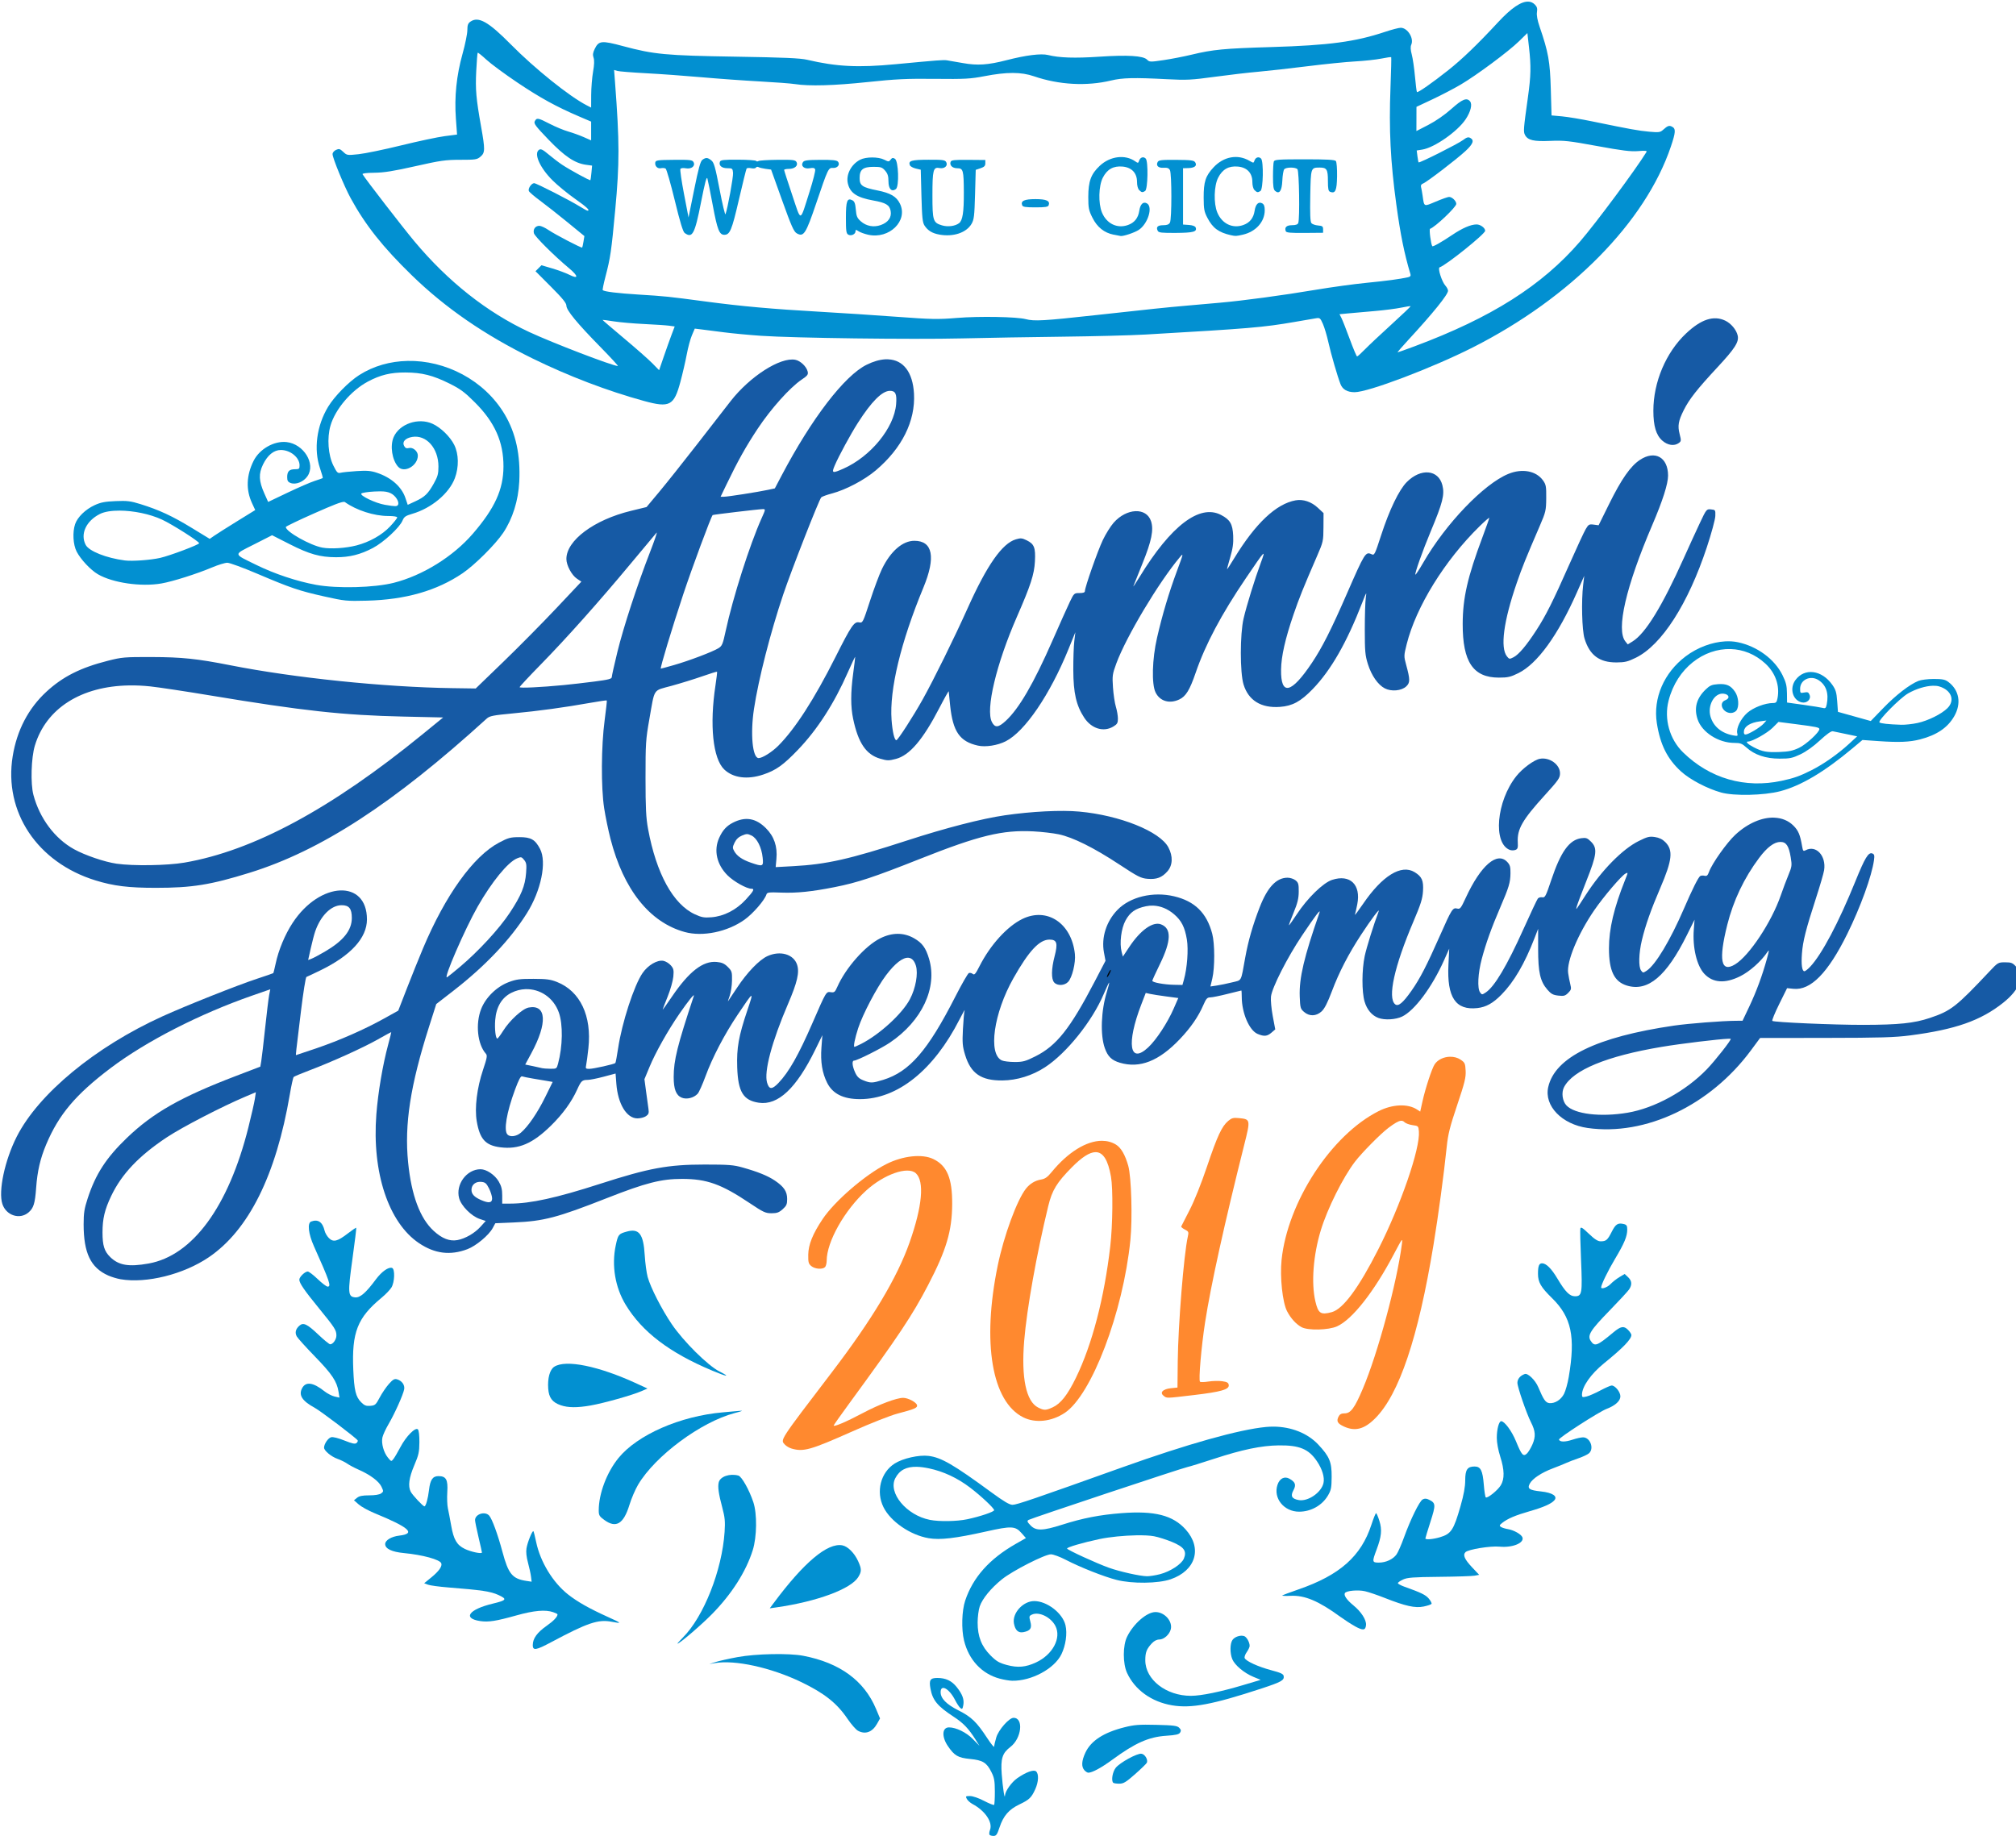 <?xml version="1.0" encoding="UTF-8" standalone="no"?>
<!-- Created with Inkscape (http://www.inkscape.org/) -->

<svg
   xmlns:dc="http://purl.org/dc/elements/1.1/"
   xmlns:cc="http://creativecommons.org/ns#"
   xmlns:rdf="http://www.w3.org/1999/02/22-rdf-syntax-ns#"
   xmlns:svg="http://www.w3.org/2000/svg"
   xmlns="http://www.w3.org/2000/svg"
   xmlns:sodipodi="http://sodipodi.sourceforge.net/DTD/sodipodi-0.dtd"
   xmlns:inkscape="http://www.inkscape.org/namespaces/inkscape"
   width="124.296mm"
   height="113.201mm"
   viewBox="0 0 124.296 113.201"
   version="1.1"
   id="svg8"
   inkscape:version="0.92.3 (2405546, 2018-03-11)"
   sodipodi:docname="home-coming-2019-logo.svg">
  <defs
     id="defs2" />
  <sodipodi:namedview
     id="base"
     pagecolor="#ffffff"
     bordercolor="#666666"
     borderopacity="1.0"
     inkscape:pageopacity="0.0"
     inkscape:pageshadow="2"
     inkscape:zoom="0.98994949"
     inkscape:cx="224.18805"
     inkscape:cy="152.67244"
     inkscape:document-units="mm"
     inkscape:current-layer="layer1"
     showgrid="false"
     fit-margin-top="0"
     fit-margin-left="0"
     fit-margin-right="0"
     fit-margin-bottom="0"
     inkscape:window-width="1342"
     inkscape:window-height="740"
     inkscape:window-x="0"
     inkscape:window-y="0"
     inkscape:window-maximized="1" />
  <g
     inkscape:label="Layer 1"
     inkscape:groupmode="layer"
     id="layer1"
     transform="translate(-43.137,-63.318)">
    <path
       style="fill:#165aa5;fill-opacity:1;stroke-width:0.32"
       d="m 575.627,429.188 c -2.842,-0.119 -6.164,1.252 -9.107,3.977 -1.966,1.821 -5.408,6.676 -6.113,8.625 -0.309,0.855 -0.528,1.049 -1.043,0.92 -0.359,-0.09 -0.814,-0.062 -1.01,0.062 -0.451,0.287 -1.846,3.082 -3.789,7.586 -3.186,7.387 -6.615,13.098 -8.674,14.447 -0.817,0.535 -0.87,0.533 -1.293,-0.045 -0.631,-0.863 -0.548,-4.017 0.186,-7.078 0.83,-3.463 2.11,-7.091 4.275,-12.125 2.797,-6.5 3.047,-8.801 1.16,-10.688 -0.654,-0.654 -1.412,-1.023 -2.408,-1.172 -1.266,-0.19 -1.749,-0.071 -3.754,0.924 -3.81,1.89 -8.646,6.812 -12.355,12.574 -2.393,3.717 -2.308,3.611 -2.08,2.684 0.108,-0.44 1.119,-3.126 2.246,-5.967 2.451,-6.178 2.616,-7.595 1.072,-9.139 -0.85,-0.85 -1.139,-0.954 -2.252,-0.805 -2.801,0.376 -4.784,3.14 -6.996,9.748 -1.259,3.759 -1.449,4.123 -2.08,4.002 -0.382,-0.073 -0.85,0.059 -1.039,0.293 -0.189,0.234 -1.671,3.378 -3.293,6.986 -3.894,8.661 -6.788,13.53 -8.838,14.873 -0.839,0.55 -0.888,0.549 -1.299,-0.012 -0.687,-0.939 -0.513,-4.45 0.387,-7.82 0.971,-3.64 2.267,-7.248 4.312,-12 2.012,-4.675 2.331,-5.747 2.361,-7.898 0.021,-1.502 -0.108,-1.961 -0.746,-2.641 -2.357,-2.508 -6.164,0.778 -9.654,8.332 -1.146,2.481 -1.31,2.683 -2.021,2.504 -1.009,-0.253 -1.262,0.15 -3.986,6.307 -3.122,7.057 -4.654,10.022 -6.631,12.834 -2.002,2.847 -3.075,3.729 -3.801,3.127 -1.798,-1.493 -0.176,-8.833 4.244,-19.205 1.736,-4.074 2.136,-5.346 2.246,-7.121 0.152,-2.459 -0.253,-3.374 -1.955,-4.412 -3.099,-1.889 -7.515,0.827 -11.982,7.373 -1.141,1.672 -1.996,2.804 -1.9,2.514 0.096,-0.29 0.342,-1.379 0.547,-2.418 0.897,-4.56 -1.68,-7.047 -5.869,-5.666 -2.102,0.693 -5.734,4.242 -8.227,8.037 -0.949,1.444 -1.764,2.586 -1.812,2.537 -0.049,-0.049 0.442,-1.374 1.09,-2.945 0.919,-2.228 1.184,-3.306 1.195,-4.887 0.014,-1.756 -0.084,-2.108 -0.738,-2.639 -0.417,-0.338 -1.25,-0.613 -1.857,-0.613 -2.594,0 -4.66,2.186 -6.479,6.854 -1.593,4.089 -2.673,7.842 -3.371,11.707 -1.054,5.839 -0.722,5.211 -3.068,5.795 -1.139,0.284 -2.736,0.615 -3.551,0.734 l -1.482,0.219 0.439,-1.854 c 0.601,-2.539 0.59,-8.117 -0.021,-10.424 -1.288,-4.856 -4.056,-7.569 -8.885,-8.707 -4.892,-1.153 -10.206,0.122 -13.158,3.16 -2.596,2.671 -3.792,6.431 -3.148,9.895 l 0.363,1.955 -2.516,4.826 c -5.722,10.978 -8.86,14.934 -13.814,17.414 -2.29,1.146 -2.879,1.307 -4.799,1.307 -1.203,0 -2.547,-0.165 -2.986,-0.365 -3.254,-1.483 -1.91,-11 2.703,-19.154 3.592,-6.348 6.032,-8.961 8.375,-8.961 1.736,0 1.988,0.821 1.193,3.883 -0.771,2.967 -0.807,5.304 -0.094,6.092 0.749,0.828 2.401,0.755 3.244,-0.143 0.941,-1.002 1.782,-4.463 1.572,-6.465 -0.75,-7.148 -6.442,-10.967 -12.195,-8.182 -3.543,1.715 -7.494,6.063 -9.996,11 -0.918,1.812 -1.186,2.121 -1.566,1.805 -0.253,-0.21 -0.66,-0.305 -0.904,-0.211 -0.245,0.094 -1.681,2.595 -3.191,5.557 -6.383,12.515 -10.629,17.407 -16.74,19.295 -2.542,0.785 -2.932,0.796 -4.623,0.119 -1.018,-0.407 -1.463,-0.833 -1.92,-1.84 -0.673,-1.482 -0.787,-2.75 -0.246,-2.75 0.692,0 6.285,-2.807 8.316,-4.174 7.489,-5.039 11.128,-12.807 9.137,-19.506 -0.763,-2.569 -1.581,-3.693 -3.482,-4.783 -2.413,-1.385 -5.104,-1.382 -7.885,0.008 -3.505,1.752 -8.023,6.864 -9.982,11.293 -0.546,1.234 -0.702,1.359 -1.539,1.236 -1.054,-0.155 -1.056,-0.154 -4.219,7.125 -3.258,7.497 -5.499,11.455 -7.932,14 -1.498,1.568 -2.165,1.552 -2.648,-0.061 -0.761,-2.54 1.101,-9.551 4.867,-18.318 2.17,-5.051 2.702,-7.354 2.111,-9.146 -0.803,-2.437 -3.921,-3.341 -6.885,-1.996 -1.925,0.874 -4.764,3.829 -7.098,7.385 -1.089,1.66 -2.028,3.064 -2.084,3.121 -0.056,0.057 0.121,-0.52 0.395,-1.281 0.273,-0.761 0.512,-2.353 0.531,-3.537 0.032,-2.011 -0.033,-2.22 -0.977,-3.164 -0.783,-0.783 -1.361,-1.044 -2.57,-1.16 -3.191,-0.307 -6.446,2.212 -10.42,8.064 -1.188,1.749 -2.16,3.108 -2.16,3.02 0,-0.089 0.52,-1.449 1.156,-3.023 0.636,-1.574 1.231,-3.663 1.32,-4.641 0.142,-1.545 0.062,-1.888 -0.598,-2.639 -0.417,-0.475 -1.191,-0.944 -1.719,-1.043 -1.41,-0.264 -3.573,1.004 -4.836,2.836 -1.984,2.879 -4.807,11.563 -5.691,17.502 -0.269,1.808 -0.561,3.358 -0.648,3.445 -0.273,0.273 -5.099,1.35 -6.061,1.354 -0.834,0.002 -0.9,-0.077 -0.729,-0.877 0.104,-0.484 0.338,-2.253 0.521,-3.932 0.82,-7.505 -1.903,-13.256 -7.291,-15.4 -1.516,-0.603 -2.445,-0.729 -5.504,-0.736 -3.143,-0.009 -3.986,0.102 -5.762,0.771 -2.783,1.049 -5.354,3.563 -6.4,6.26 -1.347,3.472 -0.847,8.189 1.102,10.385 0.372,0.42 0.277,0.968 -0.65,3.73 -1.429,4.256 -1.998,8.912 -1.469,12 0.712,4.15 2.027,5.606 5.469,6.047 4.274,0.548 7.529,-0.845 11.816,-5.057 2.723,-2.675 4.76,-5.477 6.057,-8.334 0.944,-2.08 1.161,-2.283 2.477,-2.291 0.528,-0.003 2.202,-0.338 3.719,-0.744 l 2.76,-0.736 0.178,2.365 c 0.357,4.717 2.396,8.072 4.904,8.072 0.692,0 1.592,-0.234 2,-0.52 0.612,-0.429 0.711,-0.72 0.572,-1.68 -0.093,-0.639 -0.343,-2.457 -0.555,-4.041 l -0.385,-2.881 1.195,-2.879 c 1.38,-3.325 4.237,-8.409 6.926,-12.32 2.04,-2.968 3.617,-4.918 3.365,-4.16 -3.833,11.548 -4.68,14.96 -4.68,18.861 0,2.823 0.557,4.254 1.863,4.795 1.153,0.478 2.835,0.059 3.727,-0.926 0.301,-0.332 1.12,-2.162 1.818,-4.066 1.601,-4.364 4.417,-9.754 7.484,-14.32 3.79,-5.642 3.808,-5.651 2.236,-0.984 -2.011,5.97 -2.5,8.72 -2.35,13.221 0.192,5.726 1.4,7.711 5.02,8.254 4.473,0.671 8.746,-3.344 13.15,-12.354 l 1.643,-3.361 -0.215,2.881 c -0.247,3.306 0.177,5.926 1.332,8.211 1.291,2.555 3.773,3.789 7.625,3.789 8.741,0 17.161,-6.742 23.174,-18.555 0.763,-1.499 1.295,-2.439 1.182,-2.088 -0.114,0.351 -0.292,2.308 -0.395,4.35 -0.163,3.242 -0.098,4.005 0.514,6.018 1.311,4.317 3.737,5.975 8.672,5.928 3.395,-0.032 6.943,-1.132 9.92,-3.076 5.009,-3.271 10.98,-10.715 13.646,-17.014 0.645,-1.524 1.216,-2.727 1.27,-2.674 0.054,0.054 -0.177,0.985 -0.514,2.068 -1.38,4.434 -1.591,10.11 -0.49,13.193 0.693,1.94 1.594,2.812 3.488,3.375 4.651,1.381 9.096,-0.37 13.973,-5.504 2.529,-2.662 4.285,-5.207 5.451,-7.9 0.658,-1.518 0.904,-1.791 1.615,-1.795 0.461,-0.003 2.258,-0.367 3.992,-0.807 1.735,-0.44 3.194,-0.799 3.242,-0.799 0.048,0 0.089,0.684 0.092,1.52 0.012,3.728 1.755,7.777 3.695,8.588 1.511,0.631 2.211,0.566 3.221,-0.303 l 0.877,-0.754 -0.58,-3.084 c -0.319,-1.697 -0.508,-3.74 -0.418,-4.539 0.236,-2.097 3.806,-9.117 7.234,-14.229 3.173,-4.73 4.417,-6.357 4.041,-5.279 -3.579,10.266 -4.741,15.204 -4.582,19.467 0.099,2.64 0.166,2.879 1.004,3.6 1.244,1.07 2.808,1.029 4.064,-0.107 0.695,-0.628 1.387,-1.978 2.422,-4.721 1.679,-4.45 3.825,-8.604 6.768,-13.107 2.357,-3.606 4.466,-6.41 4.102,-5.451 -1.117,2.937 -2.828,8.416 -3.244,10.389 -0.681,3.222 -0.696,8.307 -0.031,10.58 0.551,1.882 1.693,3.24 3.203,3.811 1.47,0.555 4.038,0.406 5.539,-0.32 2.913,-1.41 6.944,-6.823 9.744,-13.086 l 1.209,-2.705 -0.184,3.746 c -0.373,7.585 1.673,10.644 6.742,10.072 2.015,-0.227 3.608,-1.115 5.572,-3.104 2.924,-2.96 5.407,-7.2 7.729,-13.199 l 0.826,-2.137 v 4.695 c 0,5.433 0.477,7.525 2.152,9.463 0.864,0.999 1.316,1.244 2.545,1.383 1.292,0.146 1.604,0.06 2.295,-0.631 0.719,-0.719 0.767,-0.925 0.486,-2.039 -0.172,-0.682 -0.394,-1.84 -0.494,-2.574 -0.37,-2.713 2.259,-9.047 6.055,-14.592 2.158,-3.153 6.317,-8.037 7.285,-8.555 0.625,-0.334 0.624,-0.309 -0.041,1.352 -2.644,6.6 -3.803,11.495 -3.803,16.068 0,5.23 1.236,7.764 4.221,8.65 4.859,1.443 9.158,-2.187 13.898,-11.734 l 1.795,-3.613 -0.176,2.295 c -0.319,4.165 0.687,8.417 2.438,10.291 1.992,2.134 4.806,2.334 8.33,0.592 2.23,-1.102 4.891,-3.47 6.359,-5.658 0.456,-0.68 0.438,-0.439 -0.123,1.6 -1.069,3.884 -2.447,7.618 -4.107,11.121 l -1.555,3.279 -1.539,0.008 c -3.117,0.013 -11.036,0.63 -14.398,1.121 -18.028,2.633 -27.716,7.367 -29.275,14.307 -0.981,4.365 3.165,8.665 9.174,9.516 13.461,1.906 28.517,-5.253 37.992,-18.066 l 2.127,-2.877 15.301,-0.019 c 12.684,-0.016 16.038,-0.115 19.619,-0.582 10.525,-1.374 16.418,-3.442 21.631,-7.59 3.899,-3.103 5.008,-6.163 3.035,-8.371 -0.825,-0.923 -1.124,-1.045 -2.576,-1.045 -1.609,0 -1.687,0.044 -3.602,2.08 -7.802,8.296 -8.973,9.211 -13.934,10.873 -3.635,1.218 -7.203,1.586 -15.434,1.602 -6.888,0.011 -20.828,-0.597 -21.193,-0.924 -0.128,-0.114 0.592,-1.874 1.6,-3.912 l 1.834,-3.705 1.467,0.15 c 4.024,0.417 8.048,-3.681 12.531,-12.762 3.085,-6.25 5.711,-13.493 6.219,-17.156 0.154,-1.113 0.085,-1.393 -0.387,-1.574 -0.906,-0.348 -1.711,0.98 -3.957,6.521 -3.882,9.578 -7.792,16.964 -10.51,19.848 -0.539,0.572 -1.136,1.039 -1.326,1.039 -0.563,0 -0.777,-1.509 -0.582,-4.115 0.215,-2.877 0.92,-5.66 3.252,-12.844 0.943,-2.904 1.802,-5.857 1.91,-6.561 0.516,-3.348 -1.883,-5.933 -4.305,-4.637 -0.531,0.284 -0.628,0.177 -0.809,-0.881 -0.465,-2.723 -0.867,-3.685 -2.023,-4.842 -1.173,-1.173 -2.705,-1.78 -4.41,-1.852 z m 1.396,5.65 c 1.342,0 1.942,0.898 2.385,3.572 0.313,1.889 0.276,2.176 -0.527,4.109 -0.475,1.143 -1.279,3.283 -1.787,4.756 -2.136,6.195 -7.332,14.043 -10.629,16.053 -3.296,2.01 -3.884,-0.972 -1.816,-9.211 1.414,-5.634 3.921,-10.899 7.404,-15.551 1.876,-2.505 3.508,-3.729 4.971,-3.729 z M 431.1,449.658 c 1.7,0.065 3.375,0.753 4.846,2.012 1.721,1.473 2.499,3.01 2.973,5.875 0.389,2.354 0.07,6.65 -0.695,9.373 l -0.336,1.199 -1.986,-0.037 c -2.289,-0.044 -5.025,-0.551 -5.025,-0.932 0,-0.143 0.8,-1.898 1.777,-3.898 2.644,-5.415 2.718,-8.294 0.24,-9.236 -1.879,-0.715 -4.764,1.336 -7.346,5.219 l -1.52,2.285 -0.289,-1.1 c -0.527,-2.009 -0.103,-5.445 0.9,-7.289 1.056,-1.94 2.301,-2.81 4.76,-3.326 0.565,-0.119 1.135,-0.166 1.701,-0.145 z m -56.939,12.133 c 0.778,0.075 1.368,0.691 1.719,1.863 0.553,1.845 -0.061,5.245 -1.408,7.793 -1.79,3.387 -7.052,8.203 -11.342,10.385 -0.741,0.377 -1.442,0.686 -1.557,0.686 -0.289,0 0.117,-2.031 0.863,-4.32 1.067,-3.274 4.323,-9.469 6.49,-12.344 2.117,-2.808 3.938,-4.187 5.234,-4.062 z m -89.105,7.305 c 3.336,-0.111 6.516,1.949 7.748,5.439 0.982,2.782 0.902,7.853 -0.186,11.893 -0.32,1.188 -0.354,1.212 -1.834,1.186 -0.829,-0.014 -1.652,-0.07 -1.828,-0.125 -0.176,-0.055 -1.144,-0.27 -2.15,-0.477 l -1.83,-0.375 1.428,-2.641 c 3.791,-7.012 3.535,-11.404 -0.619,-10.625 -1.452,0.272 -4.416,2.978 -5.947,5.428 -0.616,0.985 -1.222,1.792 -1.346,1.795 -0.402,0.007 -0.662,-2.247 -0.496,-4.311 0.245,-3.047 1.517,-5.201 3.738,-6.326 1.08,-0.547 2.21,-0.824 3.322,-0.861 z m 144.293,0.877 1.004,0.225 c 0.552,0.124 2.257,0.39 3.787,0.592 l 2.781,0.369 -1.055,2.422 c -1.443,3.318 -4.043,7.285 -5.941,9.061 -4.348,4.067 -5.136,-0.847 -1.604,-10.006 z m 135.555,10.66 c 0.321,-0.011 0.512,-0.004 0.543,0.027 0.203,0.203 -3.634,5.087 -5.564,7.082 -4.919,5.083 -12.16,9.049 -18.445,10.104 -6.286,1.055 -12.302,0.333 -14.217,-1.705 -0.939,-1 -1.202,-2.99 -0.559,-4.234 2.062,-3.987 9.919,-7.237 22.678,-9.377 4.7,-0.788 13.317,-1.818 15.564,-1.896 z m -280.67,8.75 c 0.233,0.089 1.392,0.326 2.574,0.523 1.182,0.198 2.693,0.451 3.355,0.564 l 1.205,0.207 -1.74,3.535 c -1.81,3.678 -4.01,6.891 -5.672,8.289 -1.03,0.867 -2.461,1.066 -3.096,0.432 -0.933,-0.933 -0.235,-5.102 1.754,-10.48 0.83,-2.246 1.324,-3.183 1.619,-3.07 z"
       transform="scale(0.265)"
       id="path3373"
       inkscape:connector-curvature="0" />
    <path
       style="fill:#0290d1;fill-opacity:1;stroke-width:0.085"
       d="m 104.143,176.441 c -0.026,-0.043 -0.012,-0.173 0.033,-0.289 0.179,-0.47 -0.299,-1.18 -1.073,-1.594 -0.144,-0.077 -0.305,-0.22 -0.357,-0.318 -0.088,-0.164 -0.073,-0.177 0.198,-0.177 0.17,0 0.532,0.124 0.863,0.297 0.313,0.163 0.592,0.274 0.62,0.247 0.028,-0.028 0.049,-0.4 0.047,-0.828 -0.002,-0.654 -0.036,-0.844 -0.212,-1.195 -0.292,-0.584 -0.531,-0.731 -1.31,-0.807 -0.752,-0.074 -0.97,-0.2 -1.376,-0.799 -0.391,-0.577 -0.356,-1.149 0.071,-1.149 0.433,0 1.071,0.311 1.466,0.715 l 0.415,0.424 -0.239,-0.379 c -0.436,-0.692 -0.752,-1.023 -1.352,-1.415 -1.004,-0.656 -1.303,-1.019 -1.434,-1.741 -0.095,-0.525 -0.013,-0.652 0.425,-0.652 0.522,0 0.887,0.173 1.201,0.57 0.349,0.441 0.465,0.761 0.4,1.108 -0.045,0.241 -0.072,0.267 -0.182,0.176 -0.071,-0.059 -0.217,-0.281 -0.325,-0.493 -0.361,-0.71 -0.891,-0.999 -0.891,-0.486 0,0.389 0.348,0.744 1.101,1.125 0.799,0.404 1.124,0.717 1.779,1.719 0.232,0.354 0.421,0.584 0.422,0.511 0,-0.073 0.058,-0.327 0.129,-0.564 0.139,-0.469 0.791,-1.208 1.065,-1.208 0.636,0 0.498,1.267 -0.195,1.796 -0.496,0.378 -0.605,0.719 -0.535,1.667 0.061,0.824 0.187,1.634 0.204,1.317 0.015,-0.266 0.409,-0.818 0.756,-1.058 0.54,-0.375 1.007,-0.544 1.156,-0.421 0.18,0.149 0.158,0.648 -0.047,1.101 -0.236,0.521 -0.367,0.647 -0.979,0.939 -0.646,0.308 -0.986,0.701 -1.222,1.41 -0.151,0.453 -0.207,0.532 -0.377,0.532 -0.11,0 -0.221,-0.035 -0.248,-0.078 z"
       id="path3425"
       inkscape:connector-curvature="0" />
    <path
       style="fill:#0290d1;fill-opacity:1;stroke-width:0.085"
       d="m 111.773,173.245 c -0.133,-0.133 -0.047,-0.66 0.149,-0.917 0.243,-0.318 1.326,-0.912 1.593,-0.874 0.219,0.032 0.423,0.386 0.324,0.564 -0.038,0.068 -0.365,0.384 -0.727,0.703 -0.56,0.493 -0.706,0.58 -0.97,0.58 -0.171,0 -0.337,-0.025 -0.368,-0.056 z"
       id="path3423"
       inkscape:connector-curvature="0" />
    <path
       style="fill:#0290d1;fill-opacity:1;stroke-width:0.085"
       d="m 109.994,172.469 c -0.194,-0.215 -0.174,-0.574 0.061,-1.079 0.343,-0.736 1.123,-1.243 2.413,-1.568 0.603,-0.152 0.899,-0.175 1.966,-0.149 1.06,0.026 1.279,0.054 1.405,0.18 0.115,0.115 0.128,0.182 0.057,0.296 -0.072,0.114 -0.259,0.157 -0.845,0.196 -1.085,0.07 -1.923,0.442 -3.336,1.479 -0.673,0.494 -1.238,0.8 -1.479,0.8 -0.057,0 -0.167,-0.07 -0.244,-0.155 z"
       id="path3421"
       inkscape:connector-curvature="0" />
    <path
       style="fill:#0290d1;fill-opacity:1;stroke-width:0.085"
       d="m 96.033,170.036 c -0.127,-0.069 -0.418,-0.402 -0.646,-0.739 -0.648,-0.96 -1.435,-1.583 -2.869,-2.27 -1.866,-0.894 -4.074,-1.376 -5.313,-1.16 l -0.339,0.059 0.381,-0.124 c 0.21,-0.068 0.819,-0.206 1.355,-0.305 1.138,-0.211 3.177,-0.253 4.064,-0.082 2.245,0.431 3.749,1.529 4.481,3.272 l 0.248,0.592 -0.183,0.326 c -0.292,0.52 -0.724,0.678 -1.179,0.431 z"
       id="path3419"
       inkscape:connector-curvature="0" />
    <path
       style="fill:#0290d1;fill-opacity:1;stroke-width:0.085"
       d="m 115.406,168.47 c -1.27,-0.213 -2.299,-0.952 -2.781,-1.999 -0.266,-0.578 -0.266,-1.685 8.5e-4,-2.229 0.397,-0.81 1.219,-1.524 1.753,-1.524 0.561,8.5e-4 1.066,0.57 0.942,1.064 -0.081,0.324 -0.424,0.629 -0.706,0.629 -0.155,0 -0.32,0.084 -0.459,0.233 -0.327,0.351 -0.407,0.558 -0.406,1.053 0.002,1.188 1.285,2.186 2.809,2.186 0.635,0 1.821,-0.243 3.224,-0.662 l 1.081,-0.322 -0.456,-0.189 c -0.564,-0.234 -1.14,-0.716 -1.293,-1.084 -0.152,-0.365 -0.148,-0.962 0.009,-1.186 0.138,-0.198 0.486,-0.315 0.716,-0.242 0.156,0.05 0.344,0.381 0.344,0.607 0,0.072 -0.08,0.243 -0.177,0.38 -0.098,0.137 -0.156,0.303 -0.131,0.369 0.072,0.189 0.836,0.538 1.645,0.752 0.591,0.157 0.743,0.229 0.763,0.364 0.038,0.256 -0.146,0.359 -1.361,0.759 -3.01,0.99 -4.33,1.24 -5.515,1.041 z"
       id="path3417"
       inkscape:connector-curvature="0" />
    <path
       style="fill:#0290d1;fill-opacity:1;stroke-width:0.32"
       d="m 459.133,570.887 c -0.585,-0.005 -1.176,0.019 -1.771,0.074 -6.234,0.579 -18.264,3.957 -33.525,9.414 -20.425,7.304 -24.52,8.703 -25.479,8.703 -0.709,0 -2.01,-0.77 -4.941,-2.918 -8.796,-6.448 -11.634,-8.094 -14.588,-8.463 -2.233,-0.279 -5.984,0.565 -7.893,1.775 -3.264,2.07 -4.405,6.542 -2.596,10.172 1.662,3.335 6.228,6.469 10.488,7.199 2.673,0.458 6.196,0.047 13.375,-1.557 5.942,-1.327 6.792,-1.285 8.266,0.393 l 1.002,1.141 -2.355,1.342 c -6.145,3.502 -9.977,7.804 -11.779,13.219 -0.785,2.359 -0.906,6.646 -0.262,9.279 1.105,4.517 4.126,7.745 8.293,8.865 0.962,0.258 2.268,0.479 2.904,0.49 4.492,0.082 9.828,-2.795 11.469,-6.186 1.001,-2.068 1.383,-4.82 0.934,-6.734 -0.659,-2.808 -4.297,-5.619 -7.273,-5.619 -2.606,0 -5.166,2.826 -4.719,5.209 0.304,1.621 1.015,2.259 2.242,2.014 1.603,-0.32 1.985,-0.913 1.576,-2.443 -0.325,-1.218 -0.299,-1.329 0.389,-1.643 1.632,-0.743 4.377,0.592 5.439,2.646 1.447,2.797 -0.624,6.692 -4.518,8.5 -2.398,1.113 -4.244,1.273 -6.781,0.586 -1.79,-0.484 -2.42,-0.854 -3.781,-2.215 -2.105,-2.105 -3.012,-4.408 -3.012,-7.648 0,-1.282 0.219,-2.973 0.486,-3.758 0.62,-1.821 2.642,-4.283 5.207,-6.34 2.462,-1.974 9.945,-5.787 11.357,-5.787 0.554,0 2.113,0.577 3.467,1.281 3.327,1.731 8.877,3.927 11.803,4.67 3.655,0.928 9.68,0.858 12.59,-0.146 5.85,-2.02 7.415,-7.22 3.488,-11.588 -2.968,-3.301 -7.207,-4.383 -14.885,-3.799 -5.051,0.384 -9.069,1.164 -13.834,2.686 -4.53,1.446 -6.11,1.482 -7.375,0.162 -0.778,-0.812 -0.854,-1.025 -0.459,-1.27 0.589,-0.365 35.631,-12.031 36.953,-12.303 0.528,-0.108 3.336,-0.974 6.24,-1.926 6.53,-2.139 10.987,-3.065 15,-3.113 4.837,-0.058 6.989,0.835 8.916,3.703 1.233,1.834 1.803,3.737 1.514,5.053 -0.486,2.213 -3.628,4.369 -5.781,3.965 -1.6,-0.3 -1.939,-0.93 -1.219,-2.268 0.683,-1.269 0.467,-1.909 -0.91,-2.691 -1.16,-0.659 -2.303,-0.078 -2.799,1.424 -1.023,3.101 1.507,6.24 5.031,6.24 2.768,0 5.364,-1.458 6.723,-3.777 0.727,-1.241 0.836,-1.792 0.852,-4.342 0.022,-3.459 -0.502,-4.719 -3.121,-7.504 -2.473,-2.63 -6.252,-4.13 -10.348,-4.168 z m -83.037,9.348 c 0.829,0.019 1.759,0.14 2.803,0.359 3.367,0.707 6.619,2.225 9.578,4.475 2.535,1.927 5.6,4.804 5.6,5.256 0,0.374 -3.27,1.479 -6.244,2.109 -2.406,0.51 -6.52,0.578 -8.709,0.146 -5.446,-1.075 -9.789,-6.301 -8.047,-9.684 0.959,-1.861 2.532,-2.719 5.02,-2.662 z m 51.039,15.941 c 1.688,-0.031 3.177,0.035 4.135,0.215 1.008,0.189 2.901,0.788 4.207,1.332 2.786,1.16 3.469,2.12 2.746,3.865 -0.54,1.305 -3.156,3.012 -5.574,3.637 -1.049,0.271 -2.416,0.482 -3.039,0.471 -1.657,-0.033 -6.236,-1.056 -8.812,-1.969 -2.826,-1.001 -9.741,-4.173 -9.752,-4.475 -0.012,-0.306 3.631,-1.371 7.523,-2.199 2.386,-0.507 5.753,-0.826 8.566,-0.877 z"
       transform="scale(0.265)"
       id="path3415"
       inkscape:connector-curvature="0" />
    <path
       style="fill:#0290d1;fill-opacity:1;stroke-width:0.085"
       d="m 75.987,164.739 c 0,-0.39 0.271,-0.763 0.845,-1.166 0.437,-0.306 0.679,-0.561 0.679,-0.714 0,-0.022 -0.12,-0.082 -0.267,-0.133 -0.481,-0.168 -1.182,-0.105 -2.279,0.202 -1.243,0.349 -1.716,0.422 -2.222,0.346 -1.105,-0.166 -0.703,-0.721 0.781,-1.077 0.853,-0.205 0.898,-0.277 0.337,-0.534 -0.474,-0.217 -1.028,-0.3 -3.081,-0.462 -0.559,-0.044 -1.123,-0.121 -1.253,-0.17 l -0.237,-0.09 0.448,-0.366 c 0.461,-0.376 0.676,-0.682 0.606,-0.864 -0.088,-0.23 -1.147,-0.52 -2.302,-0.63 -0.75,-0.071 -1.157,-0.267 -1.157,-0.555 0,-0.235 0.382,-0.464 0.868,-0.521 1.047,-0.124 0.634,-0.498 -1.536,-1.389 -0.367,-0.151 -0.8,-0.39 -0.962,-0.532 l -0.294,-0.258 0.188,-0.152 c 0.139,-0.113 0.335,-0.152 0.755,-0.152 0.353,0 0.628,-0.045 0.73,-0.119 0.155,-0.114 0.156,-0.132 0.021,-0.416 -0.16,-0.335 -0.688,-0.73 -1.399,-1.044 -0.264,-0.117 -0.585,-0.287 -0.712,-0.377 -0.127,-0.09 -0.395,-0.222 -0.595,-0.293 -0.392,-0.138 -0.832,-0.505 -0.832,-0.692 0,-0.226 0.25,-0.594 0.436,-0.643 0.114,-0.03 0.44,0.051 0.818,0.203 0.481,0.193 0.656,0.229 0.745,0.156 0.064,-0.053 0.096,-0.127 0.073,-0.165 -0.092,-0.149 -2.284,-1.81 -2.653,-2.011 -0.773,-0.42 -1.001,-0.778 -0.772,-1.207 0.225,-0.421 0.68,-0.36 1.363,0.181 0.184,0.146 0.471,0.296 0.637,0.333 l 0.303,0.068 -0.056,-0.353 c -0.102,-0.647 -0.399,-1.092 -1.449,-2.173 -0.565,-0.582 -1.074,-1.145 -1.131,-1.252 -0.121,-0.228 -0.068,-0.446 0.159,-0.652 0.247,-0.223 0.479,-0.115 1.177,0.548 0.344,0.327 0.671,0.594 0.728,0.594 0.173,0 0.383,-0.297 0.383,-0.541 0,-0.33 -0.093,-0.475 -1.061,-1.661 -0.924,-1.132 -1.224,-1.569 -1.225,-1.783 -4.23e-4,-0.166 0.347,-0.502 0.519,-0.502 0.07,0 0.346,0.21 0.612,0.466 0.267,0.256 0.543,0.466 0.615,0.466 0.236,0 0.13,-0.314 -0.848,-2.498 -0.338,-0.755 -0.413,-1.422 -0.171,-1.515 0.426,-0.163 0.707,0.029 0.833,0.57 0.031,0.132 0.149,0.333 0.262,0.447 0.273,0.273 0.528,0.211 1.167,-0.283 0.27,-0.209 0.504,-0.366 0.52,-0.349 0.016,0.017 -0.089,0.877 -0.233,1.913 -0.296,2.127 -0.281,2.333 0.167,2.377 0.304,0.03 0.665,-0.282 1.273,-1.104 0.363,-0.49 0.791,-0.791 1.006,-0.709 0.184,0.07 0.156,0.879 -0.042,1.203 -0.088,0.145 -0.363,0.43 -0.611,0.635 -1.488,1.229 -1.841,2.129 -1.742,4.436 0.055,1.278 0.151,1.672 0.488,2.009 0.198,0.198 0.305,0.24 0.564,0.218 0.293,-0.024 0.34,-0.066 0.579,-0.517 0.143,-0.27 0.398,-0.645 0.566,-0.833 0.247,-0.277 0.343,-0.332 0.502,-0.285 0.298,0.087 0.487,0.35 0.439,0.614 -0.06,0.332 -0.584,1.501 -0.958,2.138 -0.178,0.303 -0.351,0.678 -0.384,0.834 -0.078,0.361 0.078,0.927 0.344,1.248 0.201,0.243 0.206,0.244 0.337,0.077 0.073,-0.093 0.268,-0.426 0.434,-0.74 0.348,-0.66 0.92,-1.237 1.073,-1.084 0.058,0.058 0.095,0.377 0.092,0.791 -0.004,0.606 -0.044,0.788 -0.318,1.43 -0.324,0.762 -0.393,1.277 -0.219,1.619 0.109,0.212 0.757,0.905 0.848,0.905 0.087,0 0.219,-0.476 0.283,-1.016 0.073,-0.625 0.226,-0.847 0.584,-0.847 0.471,0 0.591,0.219 0.542,0.984 -0.023,0.357 -0.006,0.806 0.036,0.997 0.043,0.191 0.134,0.669 0.203,1.062 0.152,0.872 0.347,1.206 0.843,1.446 0.377,0.182 1.054,0.324 1.054,0.22 0,-0.03 -0.095,-0.457 -0.212,-0.95 -0.116,-0.493 -0.212,-0.963 -0.212,-1.045 0,-0.372 0.61,-0.569 0.869,-0.281 0.182,0.203 0.529,1.149 0.823,2.246 0.363,1.355 0.608,1.652 1.47,1.782 l 0.326,0.049 -0.038,-0.314 c -0.021,-0.172 -0.105,-0.558 -0.186,-0.857 -0.096,-0.351 -0.129,-0.665 -0.093,-0.885 0.059,-0.368 0.363,-1.12 0.427,-1.056 0.021,0.021 0.098,0.323 0.17,0.669 0.254,1.219 1.031,2.494 1.967,3.23 0.582,0.458 1.326,0.877 2.462,1.39 0.865,0.39 0.886,0.419 0.21,0.291 -0.815,-0.155 -1.477,0.069 -3.687,1.248 -0.984,0.525 -1.163,0.552 -1.163,0.175 z"
       id="path3409"
       inkscape:connector-curvature="0" />
    <path
       style="fill:#0290d1;fill-opacity:1;stroke-width:0.085"
       d="m 85.24,164.289 c 1.285,-1.285 2.417,-4.151 2.572,-6.514 0.042,-0.645 0.019,-0.891 -0.141,-1.492 -0.231,-0.864 -0.29,-1.286 -0.219,-1.566 0.089,-0.356 0.675,-0.558 1.208,-0.415 0.206,0.055 0.669,0.877 0.924,1.642 0.239,0.716 0.221,2.138 -0.037,2.96 -0.413,1.316 -1.29,2.693 -2.5,3.928 -0.671,0.684 -2.012,1.833 -2.139,1.833 -0.024,0 0.126,-0.169 0.333,-0.376 z"
       id="path3407"
       inkscape:connector-curvature="0" />
    <path
       style="fill:#0290d1;fill-opacity:1;stroke-width:0.085"
       d="m 126.66,163.583 c -0.233,-0.129 -0.633,-0.388 -0.889,-0.574 -1.339,-0.976 -2.187,-1.334 -3.063,-1.292 -0.314,0.015 -0.543,0.005 -0.511,-0.022 0.033,-0.027 0.479,-0.194 0.991,-0.371 2.555,-0.882 3.869,-2.047 4.503,-3.992 0.127,-0.39 0.256,-0.71 0.287,-0.71 0.031,0 0.122,0.211 0.203,0.469 0.174,0.552 0.133,0.969 -0.173,1.782 -0.283,0.752 -0.275,0.796 0.141,0.796 0.435,0 0.877,-0.205 1.091,-0.506 0.091,-0.127 0.296,-0.594 0.456,-1.037 0.411,-1.137 0.957,-2.246 1.156,-2.353 0.125,-0.067 0.229,-0.062 0.393,0.019 0.415,0.204 0.422,0.31 0.085,1.36 -0.171,0.535 -0.312,0.996 -0.312,1.025 0,0.094 0.466,0.056 0.9,-0.073 0.69,-0.205 0.844,-0.439 1.267,-1.92 0.201,-0.704 0.289,-1.189 0.289,-1.587 0,-0.658 0.132,-0.854 0.576,-0.854 0.376,0 0.499,0.242 0.57,1.123 0.033,0.408 0.088,0.76 0.124,0.782 0.109,0.067 0.729,-0.433 0.92,-0.742 0.243,-0.393 0.233,-0.95 -0.032,-1.779 -0.125,-0.39 -0.211,-0.86 -0.211,-1.152 0,-0.526 0.132,-1.025 0.271,-1.025 0.205,0 0.652,0.605 0.908,1.228 0.352,0.86 0.451,0.973 0.674,0.771 0.09,-0.082 0.247,-0.341 0.349,-0.577 0.207,-0.482 0.184,-0.812 -0.096,-1.36 -0.269,-0.527 -0.835,-2.172 -0.835,-2.427 0,-0.239 0.171,-0.444 0.455,-0.545 0.189,-0.067 0.65,0.38 0.828,0.804 0.33,0.783 0.454,0.962 0.68,0.989 0.341,0.039 0.724,-0.201 0.913,-0.572 0.093,-0.182 0.223,-0.648 0.289,-1.035 0.424,-2.485 0.168,-3.694 -1.032,-4.868 -0.688,-0.673 -0.864,-0.978 -0.864,-1.498 0,-0.48 0.065,-0.646 0.252,-0.646 0.253,0 0.579,0.325 0.945,0.941 0.486,0.818 0.757,1.091 1.082,1.091 0.435,0 0.464,-0.173 0.376,-2.219 -0.043,-0.992 -0.062,-1.871 -0.044,-1.954 0.027,-0.121 0.13,-0.059 0.525,0.318 0.36,0.344 0.555,0.468 0.73,0.467 0.337,-0.002 0.422,-0.076 0.685,-0.596 0.237,-0.469 0.38,-0.559 0.747,-0.467 0.166,0.042 0.205,0.106 0.205,0.336 0,0.42 -0.175,0.841 -0.757,1.817 -0.435,0.73 -0.852,1.587 -0.852,1.751 0,0.134 0.385,6e-5 0.576,-0.201 0.125,-0.132 0.373,-0.327 0.551,-0.433 l 0.323,-0.193 0.207,0.194 c 0.242,0.227 0.262,0.467 0.066,0.76 -0.077,0.115 -0.622,0.705 -1.211,1.31 -1.188,1.221 -1.375,1.524 -1.154,1.862 0.242,0.37 0.392,0.314 1.386,-0.517 0.465,-0.389 0.652,-0.423 0.907,-0.169 0.117,0.117 0.213,0.262 0.213,0.323 -0.001,0.263 -0.513,0.792 -1.693,1.75 -0.802,0.651 -1.348,1.429 -1.353,1.927 -0.002,0.162 0.028,0.175 0.273,0.118 0.151,-0.035 0.536,-0.202 0.854,-0.372 0.318,-0.17 0.634,-0.309 0.702,-0.309 0.218,0 0.539,0.399 0.539,0.669 0,0.281 -0.317,0.57 -0.847,0.771 -0.473,0.18 -2.973,1.792 -2.939,1.895 0.051,0.155 0.377,0.157 0.835,0.005 0.238,-0.079 0.53,-0.144 0.649,-0.144 0.44,0 0.697,0.684 0.369,0.981 -0.085,0.077 -0.38,0.217 -0.656,0.311 -0.276,0.094 -0.616,0.225 -0.756,0.29 -0.14,0.065 -0.512,0.215 -0.826,0.334 -0.687,0.258 -1.251,0.63 -1.413,0.934 -0.169,0.316 -0.039,0.408 0.688,0.486 0.704,0.075 1.037,0.291 0.831,0.539 -0.181,0.218 -0.667,0.434 -1.529,0.681 -0.868,0.248 -1.358,0.456 -1.687,0.716 -0.18,0.142 -0.192,0.18 -0.085,0.252 0.07,0.047 0.267,0.109 0.438,0.137 0.364,0.061 0.816,0.317 0.887,0.502 0.134,0.35 -0.615,0.656 -1.411,0.577 -0.551,-0.055 -1.927,0.168 -2.099,0.34 -0.176,0.176 -0.056,0.445 0.425,0.954 l 0.42,0.444 -0.283,0.052 c -0.155,0.029 -1.14,0.061 -2.188,0.071 -1.599,0.016 -1.956,0.043 -2.223,0.166 -0.175,0.081 -0.318,0.181 -0.318,0.223 0,0.042 0.181,0.141 0.402,0.22 1.038,0.37 1.308,0.502 1.505,0.735 0.116,0.138 0.191,0.283 0.167,0.323 -0.024,0.04 -0.244,0.113 -0.487,0.164 -0.521,0.108 -1.121,-0.025 -2.416,-0.537 -0.433,-0.171 -0.971,-0.353 -1.194,-0.405 -0.432,-0.1 -1.153,-0.035 -1.244,0.112 -0.083,0.135 0.114,0.422 0.514,0.749 0.494,0.403 0.819,0.909 0.788,1.227 -0.032,0.334 -0.187,0.347 -0.702,0.061 z"
       id="path3405"
       inkscape:connector-curvature="0" />
    <path
       style="fill:#0290d1;fill-opacity:1;stroke-width:0.085"
       d="m 90.841,162.159 c 1.861,-2.503 3.316,-3.726 4.229,-3.555 0.339,0.064 0.748,0.475 0.977,0.981 0.218,0.481 0.218,0.632 0.002,0.981 -0.452,0.732 -2.542,1.505 -5.031,1.862 l -0.422,0.06 0.245,-0.33 z"
       id="path3403"
       inkscape:connector-curvature="0" />
    <path
       style="fill:#0290d1;fill-opacity:1;stroke-width:0.085"
       d="m 80.403,157.045 c -0.312,-0.226 -0.351,-0.293 -0.351,-0.596 0,-1.031 0.494,-2.341 1.217,-3.229 1.169,-1.435 3.811,-2.59 6.445,-2.817 0.326,-0.028 0.764,-0.068 0.974,-0.087 0.306,-0.029 0.256,-0.003 -0.253,0.131 -2.088,0.552 -4.897,2.635 -5.955,4.416 -0.174,0.293 -0.415,0.854 -0.535,1.247 -0.36,1.175 -0.823,1.456 -1.541,0.935 z"
       id="path3401"
       inkscape:connector-curvature="0" />
    <path
       style="fill:#ff892f;fill-opacity:1;stroke-width:0.085"
       d="m 91.94,152.636 c -0.143,-0.042 -0.329,-0.151 -0.412,-0.243 -0.283,-0.312 -0.384,-0.157 2.921,-4.492 2.468,-3.237 4.002,-5.801 4.765,-7.965 0.789,-2.238 0.929,-3.786 0.386,-4.277 -0.493,-0.446 -1.953,0.063 -3.057,1.065 -1.335,1.212 -2.433,3.161 -2.437,4.323 -8.5e-4,0.165 -0.047,0.346 -0.103,0.402 -0.155,0.155 -0.617,0.121 -0.842,-0.061 -0.174,-0.142 -0.199,-0.232 -0.192,-0.708 0.009,-0.621 0.275,-1.279 0.886,-2.193 0.744,-1.111 2.625,-2.735 3.932,-3.393 1.02,-0.514 2.209,-0.641 2.894,-0.309 0.847,0.41 1.172,1.188 1.162,2.786 -0.01,1.654 -0.361,2.831 -1.486,4.989 -0.978,1.876 -1.81,3.124 -4.857,7.291 -0.512,0.7 -0.944,1.311 -0.96,1.357 -0.045,0.129 0.781,-0.222 1.807,-0.767 0.98,-0.522 2.067,-0.931 2.472,-0.931 0.306,0 0.822,0.273 0.858,0.454 0.032,0.163 -0.148,0.24 -1.211,0.519 -0.424,0.111 -1.65,0.594 -2.755,1.086 -2.614,1.163 -3.034,1.282 -3.773,1.067 z"
       id="path3399"
       inkscape:connector-curvature="0" />
    <path
       style="fill:#ff892f;fill-opacity:1;stroke-width:0.32"
       d="m 500.18,484.818 c -1.435,0.015 -2.884,0.649 -3.617,1.768 -0.648,0.989 -2.146,5.554 -2.828,8.621 l -0.529,2.379 -0.744,-0.488 c -2.139,-1.401 -5.712,-1.248 -8.945,0.383 -11.023,5.559 -21.182,21.15 -22.568,34.637 -0.408,3.97 0.22,9.856 1.27,11.893 0.865,1.677 2.085,3.023 3.379,3.729 1.493,0.814 6.268,0.705 8.258,-0.189 3.522,-1.582 8.558,-7.97 13.174,-16.711 2.059,-3.898 2.107,-3.96 1.908,-2.4 -1.14,8.915 -5.586,25.372 -9.084,33.627 -1.904,4.492 -2.821,5.732 -4.234,5.732 -0.771,-10e-6 -1.133,0.197 -1.42,0.768 -0.537,1.068 -0.232,1.613 1.287,2.303 v 0.002 c 2.585,1.174 4.718,0.612 7.232,-1.902 5.591,-5.591 10.026,-18.779 13.576,-40.369 1.14,-6.935 2.414,-16.382 3.086,-22.879 0.299,-2.888 0.735,-4.623 2.428,-9.658 1.758,-5.229 2.049,-6.41 1.967,-7.988 -0.089,-1.703 -0.185,-1.912 -1.186,-2.584 -0.692,-0.465 -1.547,-0.679 -2.408,-0.67 z m -11.504,14.908 c 0.356,-0.043 0.621,0.068 0.865,0.312 0.282,0.282 1.128,0.595 1.883,0.695 1.333,0.178 1.375,0.218 1.477,1.463 0.324,3.956 -4.202,17.102 -9.441,27.422 -4.577,9.015 -8.197,13.907 -10.822,14.625 -2.582,0.706 -3.162,0.323 -3.826,-2.527 -0.991,-4.254 -0.491,-10.753 1.275,-16.543 1.533,-5.026 5.153,-12.287 7.945,-15.936 1.609,-2.103 6.006,-6.549 7.799,-7.885 1.409,-1.05 2.253,-1.555 2.846,-1.627 z"
       transform="scale(0.265)"
       id="path3397"
       inkscape:connector-curvature="0" />
    <path
       style="fill:#ff892f;fill-opacity:1;stroke-width:0.32"
       d="m 419.133,504.377 c -3.567,0.009 -7.875,2.622 -11.715,7.32 -0.931,1.14 -1.501,1.538 -2.42,1.693 -1.401,0.237 -2.612,0.967 -3.521,2.123 -2.095,2.664 -5.147,10.983 -6.572,17.922 -3.684,17.933 -1.369,31.643 5.959,35.295 2.812,1.401 6.556,0.998 9.629,-1.035 6.257,-4.141 13.575,-23.374 15.277,-40.158 0.513,-5.054 0.238,-14.737 -0.492,-17.34 -0.716,-2.553 -1.684,-4.222 -2.869,-4.941 -0.98,-0.595 -2.086,-0.882 -3.275,-0.879 z m -1.477,2.643 c 1.794,-0.025 2.928,1.863 3.605,5.717 0.492,2.801 0.406,11.24 -0.166,16.182 -1.391,12.009 -4.217,22.843 -7.971,30.561 -1.955,4.019 -3.565,6.068 -5.432,6.916 -1.618,0.735 -1.982,0.74 -3.377,0.043 -2.801,-1.399 -3.955,-6.91 -3.248,-15.52 0.614,-7.469 2.891,-20.213 5.605,-31.379 0.892,-3.669 1.983,-5.457 5.502,-9.01 2.291,-2.313 4.085,-3.49 5.48,-3.51 z"
       transform="scale(0.265)"
       id="path3393"
       inkscape:connector-curvature="0" />
    <path
       style="fill:#0290d1;fill-opacity:1;stroke-width:0.085"
       d="m 77.709,149.966 c -0.519,-0.179 -0.731,-0.46 -0.772,-1.024 -0.046,-0.641 0.099,-1.171 0.369,-1.348 0.709,-0.464 2.745,-0.048 5.112,1.047 l 0.639,0.295 -0.377,0.164 c -0.565,0.246 -2.309,0.737 -3.131,0.881 -0.824,0.145 -1.39,0.14 -1.84,-0.015 z"
       id="path3389"
       inkscape:connector-curvature="0" />
    <path
       style="fill:#ff892f;fill-opacity:1;stroke-width:0.085"
       d="m 114.887,149.388 c -0.267,-0.198 -0.062,-0.42 0.435,-0.471 l 0.412,-0.042 0.017,-1.636 c 0.024,-2.219 0.375,-6.567 0.618,-7.658 0.067,-0.299 0.056,-0.328 -0.18,-0.449 -0.138,-0.071 -0.239,-0.157 -0.224,-0.191 0.015,-0.034 0.246,-0.486 0.514,-1.006 0.299,-0.579 0.715,-1.62 1.076,-2.688 0.636,-1.885 0.912,-2.48 1.307,-2.812 0.216,-0.182 0.316,-0.208 0.666,-0.174 0.707,0.068 0.712,0.093 0.324,1.637 -1.22,4.856 -2.064,8.682 -2.416,10.958 -0.233,1.509 -0.409,3.559 -0.314,3.659 0.032,0.034 0.267,0.029 0.522,-0.011 0.255,-0.04 0.634,-0.049 0.844,-0.02 0.305,0.043 0.386,0.09 0.407,0.235 0.039,0.274 -0.471,0.421 -2.16,0.62 -1.736,0.205 -1.645,0.202 -1.85,0.05 z"
       id="path3387"
       inkscape:connector-curvature="0" />
    <path
       style="fill:#0290d1;fill-opacity:1;stroke-width:0.085"
       d="m 87.036,147.825 c -2.622,-1.098 -4.309,-2.383 -5.321,-4.051 -0.651,-1.074 -0.878,-2.422 -0.616,-3.656 0.144,-0.68 0.177,-0.721 0.687,-0.861 0.752,-0.208 1.022,0.147 1.101,1.448 0.03,0.489 0.112,1.099 0.182,1.355 0.18,0.651 0.86,1.982 1.484,2.904 0.718,1.06 2.221,2.552 2.938,2.917 0.724,0.368 0.486,0.339 -0.456,-0.055 z"
       id="path3385"
       inkscape:connector-curvature="0" />
    <path
       style="fill:#165aa5;fill-opacity:1;stroke-width:0.32"
       d="m 283.572,433.725 c -2.053,0.006 -2.549,0.142 -4.695,1.279 -5.975,3.167 -12.459,12.192 -17.693,24.633 -0.963,2.288 -2.649,6.477 -3.748,9.309 l -1.998,5.148 -3.311,1.842 c -4.571,2.543 -10.319,5.07 -15.773,6.932 -2.532,0.864 -4.642,1.57 -4.689,1.57 -0.105,0 -0.066,-0.344 1.139,-10.24 0.525,-4.312 1.095,-7.886 1.268,-7.943 0.172,-0.058 1.646,-0.754 3.275,-1.547 7.059,-3.436 10.798,-7.527 10.807,-11.822 0.018,-9.387 -10.934,-8.894 -17.283,0.777 -1.786,2.72 -3.303,6.361 -3.965,9.52 -0.241,1.151 -0.489,2.135 -0.553,2.189 -0.063,0.054 -1.771,0.643 -3.795,1.309 -4.571,1.503 -16.476,6.237 -22.008,8.752 -15.619,7.101 -28.82,18.009 -33.881,27.994 -2.782,5.489 -4.315,12.693 -3.334,15.664 0.88,2.666 4.02,3.691 6.057,1.977 1.197,-1.007 1.535,-2.09 1.797,-5.748 0.277,-3.868 0.959,-6.813 2.334,-10.08 2.938,-6.982 6.849,-11.622 14.98,-17.77 8.248,-6.235 20.723,-12.622 32.975,-16.885 l 4.184,-1.457 -0.26,1.336 c -0.143,0.734 -0.567,4.212 -0.941,7.727 -0.375,3.515 -0.779,6.964 -0.898,7.664 l -0.217,1.271 -5.594,2.137 c -12.926,4.935 -19.357,8.586 -25.471,14.463 -4.799,4.613 -7.258,8.409 -9.1,14.045 -0.785,2.403 -0.943,3.414 -0.943,6.041 0,6.681 1.641,10.098 5.719,11.91 0.769,0.342 2.064,0.734 2.879,0.871 6.035,1.02 14.638,-1.126 20.521,-5.117 9.285,-6.299 15.656,-19.103 18.854,-37.893 0.357,-2.098 0.761,-3.922 0.898,-4.055 0.137,-0.132 1.801,-0.83 3.699,-1.549 5.25,-1.989 12.518,-5.282 15.906,-7.207 1.671,-0.949 3.064,-1.7 3.094,-1.67 0.03,0.031 -0.297,1.352 -0.725,2.936 -1.256,4.653 -2.347,11.103 -2.74,16.189 -1.043,13.51 2.828,25.199 9.928,29.971 3.662,2.462 7.276,2.909 11.262,1.396 2.016,-0.765 4.985,-3.245 5.885,-4.916 l 0.6,-1.113 4.35,-0.186 c 6.93,-0.296 10.044,-1.113 21.631,-5.672 9.012,-3.546 12.644,-4.47 17.49,-4.463 5.749,0.011 9.11,1.213 15.689,5.619 3.193,2.138 3.699,2.375 5.098,2.375 1.263,0 1.747,-0.174 2.598,-0.934 0.887,-0.793 1.045,-1.152 1.045,-2.377 0,-1.747 -0.725,-2.842 -2.826,-4.268 -1.661,-1.127 -3.947,-2.057 -7.574,-3.078 -2.078,-0.585 -3.257,-0.676 -8.799,-0.676 -8.514,2.3e-4 -12.95,0.818 -24.32,4.486 -10.158,3.277 -16.205,4.605 -20.979,4.605 h -1.795 v -1.881 c 0,-1.442 -0.192,-2.208 -0.822,-3.283 -0.895,-1.528 -2.841,-2.836 -4.219,-2.836 -3.224,0 -5.839,3.531 -4.986,6.732 0.479,1.799 2.856,4.192 4.811,4.844 l 1.379,0.461 -1.234,1.365 c -1.334,1.476 -3.516,2.739 -5.322,3.078 -1.825,0.342 -3.578,-0.332 -5.547,-2.131 -3.184,-2.91 -5.192,-8.29 -5.955,-15.949 -0.881,-8.847 0.512,-17.872 4.873,-31.566 l 1.678,-5.271 3.99,-3.096 c 7.409,-5.749 13.246,-11.907 17.086,-18.027 3.32,-5.293 4.675,-11.911 3.066,-14.98 -1.148,-2.191 -2.121,-2.74 -4.848,-2.732 z m 0.459,4.699 c 0.22,0.048 0.397,0.235 0.689,0.596 0.54,0.664 0.608,1.104 0.463,3.018 -0.232,3.057 -1.128,5.246 -3.793,9.281 -2.452,3.713 -7.288,8.962 -11.602,12.592 -1.426,1.2 -2.775,2.289 -2.998,2.418 -0.957,0.555 4.15,-11.237 7.129,-16.457 3.289,-5.764 7.013,-10.322 9.16,-11.211 0.467,-0.193 0.731,-0.285 0.951,-0.236 z m -41.766,11.135 c 1.735,0 2.371,0.793 2.371,2.963 0,2.882 -1.957,5.322 -6.309,7.863 -1.249,0.729 -2.628,1.462 -3.062,1.627 l -0.789,0.299 0.6,-2.689 c 0.33,-1.48 0.793,-3.256 1.031,-3.947 1.267,-3.678 3.722,-6.115 6.158,-6.115 z m -19.957,43.516 -0.225,1.521 c -0.124,0.837 -0.803,3.827 -1.508,6.643 -4.622,18.47 -12.98,29.868 -23.238,31.697 -4.594,0.819 -6.913,0.432 -8.896,-1.49 -1.384,-1.341 -1.811,-2.693 -1.811,-5.738 0,-3.187 0.504,-5.308 2.01,-8.469 2.445,-5.131 6.439,-9.347 12.955,-13.672 3.571,-2.371 12.899,-7.196 18.357,-9.498 z m 51.98,20.855 c 0.153,-0.012 0.312,-0.01 0.477,0.006 0.905,0.087 1.182,0.321 1.791,1.529 0.396,0.785 0.719,1.83 0.719,2.32 0,1.051 -0.754,1.166 -2.551,0.387 -1.588,-0.689 -2.248,-1.389 -2.248,-2.375 0,-1.048 0.744,-1.784 1.812,-1.867 z"
       transform="scale(0.265)"
       id="path3383"
       inkscape:connector-curvature="0" />
    <path
       style="fill:#000000;stroke-width:0.085"
       d="m 111.626,123.136 c 0,-0.047 -0.054,0.011 -0.121,0.127 -0.067,0.116 -0.121,0.25 -0.121,0.296 0,0.047 0.054,-0.011 0.121,-0.127 0.067,-0.116 0.121,-0.25 0.121,-0.296 z"
       id="path3359"
       inkscape:connector-curvature="0" />
    <path
       style="fill:#165aa5;fill-opacity:1;stroke-width:0.32"
       d="m 369.441,322.537 c -0.232,-0.01 -0.47,-0.008 -0.713,0.006 -1.296,0.074 -2.744,0.488 -4.312,1.26 -5.163,2.542 -12.788,12.48 -19.809,25.822 l -1.551,2.949 -1.576,0.338 c -2.398,0.514 -9.37,1.605 -10.26,1.605 h -0.787 l 1.348,-2.801 c 2.67,-5.549 4.532,-8.876 7.311,-13.07 3.04,-4.588 7.482,-9.547 10.186,-11.369 1.376,-0.927 1.577,-1.192 1.418,-1.879 -0.27,-1.167 -1.696,-2.524 -2.889,-2.748 -3.499,-0.656 -10.576,3.879 -15.061,9.65 -1.084,1.395 -4.6,5.921 -7.812,10.057 -3.213,4.136 -7.168,9.105 -8.787,11.041 l -2.943,3.52 -3.645,0.887 c -8.591,2.093 -15.002,6.878 -15.002,11.195 0,1.472 1.238,3.779 2.465,4.594 l 1.023,0.68 -5.844,6.201 c -3.215,3.411 -8.747,9.006 -12.293,12.432 l -6.447,6.227 -5.531,-0.08 c -15.792,-0.23 -36.7,-2.391 -51.613,-5.334 -7.663,-1.512 -11.222,-1.883 -18.24,-1.902 -6.31,-0.017 -6.932,0.035 -10.186,0.861 -6.397,1.624 -10.501,3.693 -14.326,7.223 -4.185,3.862 -6.85,8.967 -7.83,14.998 -2.107,12.97 5.717,24.705 19.262,28.889 4.219,1.303 7.677,1.729 14.039,1.729 8.45,4.2e-4 12.746,-0.692 21.857,-3.521 16.574,-5.147 33.421,-16.104 55.104,-35.836 0.708,-0.644 1.432,-0.788 6.24,-1.242 5.873,-0.555 11.872,-1.375 17.854,-2.443 2.075,-0.371 3.816,-0.621 3.869,-0.555 0.053,0.066 -0.172,2.136 -0.502,4.6 -0.803,6 -0.857,15.631 -0.113,20.469 0.297,1.93 0.962,5.148 1.479,7.15 3.043,11.803 9.104,19.409 17.254,21.654 v 0.002 c 4.201,1.157 9.948,-0.03 13.936,-2.875 1.951,-1.392 4.656,-4.51 5.084,-5.859 0.157,-0.494 0.557,-0.543 3.502,-0.434 3.596,0.133 7.084,-0.227 12.357,-1.273 5.346,-1.061 9.088,-2.298 19.84,-6.564 13.767,-5.463 19.2,-6.782 26.4,-6.412 1.936,0.099 4.6,0.408 5.92,0.686 3.289,0.692 8.156,3.113 14.025,6.979 4.399,2.897 5.085,3.246 6.639,3.375 2.108,0.175 3.34,-0.291 4.617,-1.746 1.235,-1.407 1.318,-3.493 0.219,-5.572 -1.966,-3.718 -11.297,-7.465 -20.73,-8.326 -4.216,-0.385 -11.061,-0.043 -17.326,0.863 -5.316,0.769 -13.777,2.948 -22.66,5.836 -13.493,4.387 -18.791,5.583 -26.596,6.002 l -4.055,0.219 0.174,-1.91 c 0.264,-2.912 -0.533,-5.238 -2.447,-7.152 -2.35,-2.35 -4.794,-2.756 -7.684,-1.273 -1.486,0.762 -2.387,1.758 -3.188,3.523 -1.315,2.9 -0.579,6.201 1.949,8.729 1.429,1.429 4.433,3.113 5.553,3.113 0.81,0 0.528,0.54 -1.324,2.541 -2.231,2.41 -5.064,3.866 -7.979,4.1 -1.679,0.135 -2.278,0.03 -3.818,-0.676 -5.079,-2.325 -9.016,-9.491 -10.926,-19.885 -0.477,-2.594 -0.587,-4.838 -0.59,-11.842 -0.002,-8.01 0.06,-9.001 0.875,-13.6 1.33,-7.51 0.749,-6.631 5.205,-7.857 2.105,-0.579 5.319,-1.576 7.143,-2.215 1.824,-0.639 3.362,-1.116 3.418,-1.061 0.056,0.056 -0.106,1.469 -0.361,3.139 -1.415,9.262 -0.606,17.075 2.029,19.6 2.073,1.985 5.39,2.42 9.072,1.189 2.967,-0.992 4.672,-2.206 8.064,-5.74 4.542,-4.732 8.448,-10.798 11.641,-18.08 0.929,-2.12 1.69,-3.709 1.693,-3.533 0.002,0.176 -0.209,1.904 -0.469,3.84 -0.599,4.466 -0.6,7.719 -0.004,10.559 1.177,5.609 3.018,8.316 6.297,9.266 1.642,0.475 1.994,0.48 3.652,0.047 3.185,-0.832 6.287,-4.468 10.102,-11.838 1.194,-2.307 2.178,-4.051 2.186,-3.875 0.008,0.176 0.154,1.641 0.324,3.254 0.646,6.127 2.225,8.415 6.465,9.365 1.776,0.398 4.57,-0.038 6.479,-1.012 4.465,-2.278 10.278,-10.821 14.604,-21.457 l 1.59,-3.91 -0.248,2.08 c -0.137,1.144 -0.244,4.169 -0.232,6.721 0.021,5.346 0.685,8.244 2.535,11.068 1.696,2.589 4.53,3.444 6.809,2.055 0.879,-0.536 1.038,-0.82 1.035,-1.838 -0.002,-0.663 -0.217,-1.907 -0.477,-2.764 -0.26,-0.857 -0.561,-2.874 -0.67,-4.48 -0.185,-2.725 -0.133,-3.099 0.781,-5.582 2.278,-6.189 9.845,-18.854 14.758,-24.699 0.914,-1.087 0.895,-0.995 -0.66,3.199 -1.868,5.037 -3.387,10.134 -4.627,15.521 -1.14,4.954 -1.295,10.808 -0.338,12.734 1.018,2.05 3.25,2.7 5.537,1.615 1.508,-0.716 2.414,-2.199 3.783,-6.189 2.276,-6.632 5.973,-13.589 11.73,-22.08 4.518,-6.663 4.637,-6.786 3.43,-3.521 -1.404,3.796 -3.296,9.921 -4.006,12.961 -0.851,3.645 -0.856,12.601 -0.008,15.359 1.14,3.71 4.084,5.526 8.453,5.211 2.922,-0.211 4.835,-1.249 7.631,-4.139 4.234,-4.376 7.923,-10.811 11.527,-20.111 0.995,-2.568 1.041,-2.632 0.826,-1.121 -0.125,0.88 -0.229,4.193 -0.229,7.361 0,5.088 0.084,6.028 0.723,8.059 0.835,2.657 2.336,4.812 3.926,5.639 1.53,0.795 3.888,0.582 4.988,-0.451 0.926,-0.871 0.923,-1.591 -0.019,-5.047 -0.543,-1.992 -0.54,-2.108 0.135,-4.801 2.177,-8.689 8.826,-19.445 16.932,-27.391 1.252,-1.227 2.275,-2.116 2.275,-1.975 0,0.141 -0.709,2.153 -1.576,4.471 -3.492,9.334 -4.592,14.164 -4.607,20.215 -0.02,8.838 2.441,12.48 8.432,12.48 2.07,0 2.702,-0.145 4.525,-1.043 4.397,-2.165 9.208,-8.799 13.619,-18.783 l 1.703,-3.854 -0.248,2.08 c -0.45,3.788 -0.28,10.544 0.314,12.5 1.184,3.893 3.458,5.589 7.463,5.566 1.931,-0.011 2.618,-0.178 4.486,-1.098 6.013,-2.96 12.142,-12.503 16.512,-25.711 1.059,-3.2 1.944,-6.466 1.971,-7.258 0.045,-1.405 0.022,-1.442 -1.002,-1.541 -1.04,-0.1 -1.065,-0.073 -2.609,3.199 -0.857,1.816 -2.527,5.462 -3.711,8.102 -5.033,11.222 -8.926,17.564 -11.914,19.41 l -1.133,0.701 -0.553,-0.684 c -2.201,-2.718 0.114,-12.757 6.246,-27.074 2.425,-5.661 3.685,-9.606 3.682,-11.525 -0.008,-4.27 -3.052,-5.964 -6.551,-3.646 -2.191,1.451 -4.298,4.467 -7.139,10.215 l -2.469,4.996 -1.148,-0.152 c -1.051,-0.138 -1.207,-0.049 -1.855,1.051 -0.39,0.66 -2.082,4.304 -3.76,8.096 -3.847,8.693 -5.5,11.995 -7.717,15.414 -2.294,3.539 -4.082,5.661 -5.301,6.291 -0.93,0.481 -1.009,0.473 -1.529,-0.17 -1.629,-2.011 -0.81,-8.192 2.271,-17.127 1.235,-3.583 2.046,-5.593 5.373,-13.314 1.365,-3.169 1.45,-3.533 1.477,-6.4 0.025,-2.722 -0.052,-3.153 -0.74,-4.117 -1.597,-2.239 -4.852,-2.852 -8.086,-1.521 -5.695,2.342 -14.551,11.578 -19.762,20.607 -0.942,1.633 -1.775,2.905 -1.852,2.828 -0.212,-0.212 1.689,-5.575 3.578,-10.09 2.782,-6.648 3.255,-8.525 2.705,-10.711 -0.921,-3.659 -5.012,-4.027 -8.283,-0.744 -1.802,1.808 -4.049,6.463 -5.961,12.348 -1.503,4.627 -1.568,4.755 -2.27,4.436 -1.362,-0.62 -1.57,-0.285 -5.727,9.242 -3.646,8.358 -5.726,12.469 -8.105,16.027 -4.834,7.227 -7.285,7.759 -7.189,1.561 0.047,-3.071 0.969,-7.155 2.877,-12.734 1.334,-3.9 2.301,-6.303 5.51,-13.691 1.413,-3.255 1.461,-3.463 1.477,-6.662 l 0.019,-3.303 -1.324,-1.234 c -1.506,-1.406 -3.41,-2.046 -5.162,-1.736 -4.524,0.799 -9.347,5.348 -14.305,13.492 -0.874,1.436 -1.62,2.585 -1.654,2.547 -0.036,-0.036 0.294,-1.29 0.732,-2.785 0.606,-2.068 0.771,-3.269 0.689,-5.021 -0.127,-2.73 -0.715,-3.732 -2.836,-4.838 -4.965,-2.588 -11.659,2.508 -18.93,14.412 -0.89,1.457 -1.543,2.434 -1.451,2.17 0.092,-0.264 1.047,-2.654 2.123,-5.309 2.119,-5.229 2.64,-7.819 1.98,-9.818 -1.076,-3.26 -5.682,-3.065 -8.703,0.367 -0.712,0.809 -1.845,2.625 -2.516,4.035 -1.201,2.525 -4.166,10.97 -4.166,11.865 0,0.321 -0.379,0.459 -1.26,0.459 -1.229,0 -1.282,0.049 -2.223,2 -0.53,1.1 -2.354,5.167 -4.053,9.039 -4.389,10.005 -7.795,15.858 -10.889,18.709 -1.709,1.575 -2.499,1.641 -3.209,0.268 -1.509,-2.918 1.008,-13.502 5.826,-24.512 3.19,-7.291 4.022,-9.853 4.18,-12.865 0.169,-3.221 -0.158,-4.055 -1.926,-4.92 -1.067,-0.522 -1.399,-0.55 -2.525,-0.213 -3.167,0.949 -6.697,5.987 -11.164,15.936 -3.156,7.029 -7.918,16.69 -10.527,21.357 -2.212,3.957 -5.755,9.441 -6.1,9.441 -0.443,0 -0.913,-1.998 -1.113,-4.74 -0.514,-7.033 2.135,-18.04 7.402,-30.76 2.93,-7.076 2.195,-10.9 -2.096,-10.9 -2.745,0 -5.528,2.416 -7.535,6.545 -0.603,1.241 -1.854,4.582 -2.781,7.426 -1.661,5.094 -1.7,5.168 -2.527,5.008 -1.164,-0.226 -1.812,0.721 -5.506,8.061 -4.947,9.828 -9.407,16.745 -13.328,20.666 -1.459,1.459 -3.688,2.855 -4.557,2.855 -1.428,0 -1.961,-5.648 -1.082,-11.445 1.047,-6.906 3.814,-17.731 6.809,-26.635 1.892,-5.627 8.358,-22.139 8.846,-22.588 0.208,-0.191 1.315,-0.595 2.459,-0.896 3.241,-0.855 7.571,-3.134 10.232,-5.387 6.091,-5.156 9.236,-11.476 8.883,-17.85 -0.279,-5.031 -2.509,-7.833 -5.99,-7.98 z m 0.393,7.34 c 1.3,0 1.629,0.711 1.438,3.098 -0.441,5.496 -5.926,12.206 -12.27,15.012 -2.59,1.145 -2.79,1.07 -2.012,-0.748 0.935,-2.184 3.672,-7.23 5.338,-9.84 3.214,-5.036 5.693,-7.521 7.506,-7.521 z m -29.611,27.523 c 0.704,-0.002 0.703,0.007 -0.25,2.131 -2.771,6.177 -6.684,18.451 -8.361,26.232 -0.667,3.094 -0.826,3.473 -1.695,4.008 -1.361,0.838 -6.834,2.912 -10.301,3.904 -1.617,0.463 -3.007,0.842 -3.088,0.842 -0.241,0 2.538,-9.209 5.213,-17.279 1.988,-5.997 6.468,-18.079 6.844,-18.455 0.112,-0.112 10.787,-1.38 11.639,-1.383 z m -24.648,5.455 c 0.103,0.031 -0.557,1.962 -1.543,4.5 -3.009,7.749 -6.219,17.572 -7.621,23.324 -0.708,2.903 -1.289,5.512 -1.291,5.797 -0.003,0.423 -0.757,0.616 -4.084,1.047 -2.244,0.29 -5.447,0.658 -7.119,0.818 -5.349,0.514 -10.24,0.746 -10.24,0.484 0,-0.139 2.199,-2.497 4.887,-5.24 5.985,-6.11 13.658,-14.716 21.027,-23.584 3.055,-3.676 5.735,-6.884 5.955,-7.127 0.014,-0.015 0.022,-0.022 0.029,-0.019 z m -122.754,35.564 c 1.588,-0.025 3.235,0.05 4.936,0.23 1.936,0.206 8.2,1.151 13.92,2.102 21.599,3.588 30.882,4.603 44.945,4.918 l 9.266,0.207 -4.822,3.934 c -21.26,17.345 -39.377,27.102 -55.42,29.846 -3.954,0.676 -11.844,0.8 -15.729,0.246 -2.772,-0.395 -7.355,-1.955 -9.92,-3.375 -4.478,-2.479 -8,-7.196 -9.443,-12.648 -0.692,-2.615 -0.516,-8.625 0.334,-11.441 2.632,-8.72 10.817,-13.841 21.934,-14.018 z m 143.752,34.598 c 0.303,-0.001 0.589,0.109 1.045,0.326 1.279,0.61 2.356,2.743 2.605,5.16 0.214,2.075 0.076,2.134 -2.738,1.162 -2.015,-0.696 -3.228,-1.534 -3.877,-2.678 -0.419,-0.738 -0.411,-0.952 0.082,-1.986 0.372,-0.781 0.937,-1.319 1.73,-1.65 0.527,-0.221 0.849,-0.333 1.152,-0.334 z"
       transform="scale(0.265)"
       id="path3355"
       inkscape:connector-curvature="0" />
    <path
       style="fill:#165aa5;fill-opacity:1;stroke-width:0.085"
       d="m 136.228,115.726 c -1.058,-0.402 -0.832,-3.004 0.396,-4.549 0.381,-0.48 1.091,-1.003 1.451,-1.071 0.598,-0.112 1.244,0.351 1.244,0.893 0,0.289 -0.092,0.421 -0.945,1.36 -1.378,1.516 -1.703,2.084 -1.659,2.895 0.019,0.341 -0.005,0.418 -0.147,0.471 -0.093,0.035 -0.246,0.035 -0.339,0 z"
       id="path3343"
       inkscape:connector-curvature="0" />
    <path
       style="fill:#0290d1;fill-opacity:1;stroke-width:0.32"
       d="m 564.168,388.168 c -3.068,0.17 -6.454,1.418 -9.193,3.48 -5.05,3.802 -7.618,9.739 -6.717,15.535 0.781,5.023 2.44,8.341 5.623,11.248 2.087,1.906 6.072,4 9.336,4.908 l -0.002,0.002 c 3.014,0.838 9.966,0.686 13.74,-0.301 4.817,-1.259 10.234,-4.468 16.773,-9.938 l 2.371,-1.986 3.709,0.26 c 4.757,0.333 7.274,0.23 9.707,-0.4 3.882,-1.006 6.408,-2.719 7.936,-5.383 1.713,-2.987 1.168,-6.105 -1.4,-8.006 -0.733,-0.542 -1.372,-0.67 -3.361,-0.67 -1.377,0 -2.946,0.199 -3.574,0.453 -2.066,0.836 -5.256,3.305 -8.184,6.332 l -2.904,3.002 -3.816,-1.066 -3.816,-1.068 -0.176,-2.461 c -0.146,-2.051 -0.334,-2.688 -1.131,-3.822 -2.454,-3.492 -6.469,-4.008 -8.592,-1.105 -1.407,1.924 -0.643,4.668 1.439,5.176 1.2,0.292 2.275,-0.695 1.871,-1.719 -0.25,-0.635 -0.456,-0.728 -1.256,-0.568 -0.907,0.181 -0.955,0.137 -0.955,-0.865 0,-2.117 2.419,-3.242 4.309,-2.004 1.753,1.149 2.396,3.066 1.885,5.621 -0.171,0.853 -0.318,0.996 -0.879,0.84 -0.371,-0.103 -2.404,-0.43 -4.516,-0.725 l -3.84,-0.535 -0.023,-2.156 c -0.019,-1.745 -0.216,-2.553 -1.033,-4.213 -1.838,-3.733 -5.893,-6.72 -10.404,-7.666 -0.916,-0.192 -1.903,-0.256 -2.926,-0.199 z m 1.281,1.793 c 2.829,0.086 5.648,1.155 8.043,3.363 2.358,2.174 3.399,5.115 2.85,8.045 -0.183,0.974 -0.343,1.148 -1.059,1.148 -1.834,0 -4.578,1.049 -5.986,2.289 -1.513,1.331 -2.625,3.617 -2.322,4.773 0.164,0.629 0.088,0.664 -0.986,0.463 -2.687,-0.504 -4.548,-2.047 -5.234,-4.338 -0.777,-2.594 0.881,-5.572 2.988,-5.369 1.348,0.13 1.62,1.084 0.438,1.533 -1.636,0.622 -0.608,2.969 1.301,2.969 0.476,0 1.057,-0.262 1.291,-0.582 0.677,-0.926 0.524,-3.097 -0.305,-4.326 -1.01,-1.499 -1.996,-1.942 -4.002,-1.799 -1.402,0.1 -1.883,0.309 -2.826,1.215 -2.16,2.076 -2.774,4.326 -1.9,6.957 1.004,3.022 4.852,5.494 8.551,5.494 1.401,0 1.797,0.152 2.826,1.082 1.888,1.706 4.465,2.573 7.682,2.58 2.391,0.006 2.978,-0.114 4.85,-0.996 1.333,-0.628 3.034,-1.842 4.549,-3.246 1.532,-1.421 2.629,-2.202 2.99,-2.129 0.314,0.064 1.72,0.356 3.125,0.65 l 2.555,0.537 -1.914,1.762 c -2.512,2.312 -5.859,4.668 -8.623,6.068 -2.757,1.397 -4.164,1.9 -7.041,2.514 -8.533,1.821 -16.674,-0.526 -22.916,-6.605 -3.156,-3.074 -4.477,-7.78 -3.383,-12.049 1.957,-7.633 8.236,-12.194 14.461,-12.004 z m 47.031,8.535 c 0.562,-0.017 1.066,0.033 1.482,0.158 2.828,0.847 3.734,3.233 1.916,5.051 -1.369,1.369 -4.551,2.945 -6.996,3.463 -1.191,0.252 -2.888,0.436 -3.768,0.406 -2.995,-0.098 -4.799,-0.295 -5.061,-0.553 -0.413,-0.408 4.78,-5.667 6.656,-6.74 1.882,-1.077 4.083,-1.734 5.77,-1.785 z m -38.725,8.086 -0.641,0.725 c -0.352,0.399 -1.358,1.139 -2.238,1.645 -2.024,1.164 -2.472,1.176 -2.342,0.062 0.128,-1.091 1.521,-1.94 3.648,-2.223 z m 2.803,0.332 4.199,0.541 c 4.639,0.597 5.318,0.741 5.318,1.129 0,0.737 -3.087,3.585 -4.729,4.361 -1.435,0.679 -2.395,0.884 -4.545,0.965 -2.997,0.113 -3.986,-0.068 -5.984,-1.096 -1.417,-0.728 -2.018,-1.338 -1.32,-1.338 0.97,-5.6e-4 4.466,-1.968 5.713,-3.215 z"
       transform="scale(0.265)"
       id="path3341"
       inkscape:connector-curvature="0" />
    <path
       style="fill:#0290d1;fill-opacity:1;stroke-width:0.32"
       d="m 257.588,322.916 c -3.971,0.082 -7.867,1.144 -11.254,3.305 -2.409,1.537 -5.743,4.937 -7.205,7.35 -2.679,4.42 -3.404,9.905 -1.893,14.328 0.41,1.199 0.695,2.224 0.633,2.277 -0.062,0.053 -0.905,0.35 -1.873,0.66 -0.968,0.31 -3.8,1.537 -6.293,2.727 l -4.533,2.162 -0.881,-1.963 c -1.293,-2.88 -1.371,-4.59 -0.309,-6.762 1.068,-2.183 2.522,-3.361 4.143,-3.361 2.217,0 4.354,1.749 4.354,3.562 0,0.824 -0.108,0.916 -1.057,0.916 -1.337,0 -1.824,0.489 -1.824,1.832 0,0.84 0.169,1.129 0.801,1.369 1.226,0.466 3.032,-0.27 3.936,-1.602 1.944,-2.865 -0.889,-7.469 -4.871,-7.918 -2.897,-0.327 -6.294,1.602 -7.672,4.352 -1.695,3.384 -1.822,6.732 -0.375,9.855 l 0.746,1.611 -4.203,2.596 c -2.311,1.428 -4.693,2.936 -5.293,3.352 l -1.092,0.756 -4.188,-2.557 c -4.502,-2.748 -7.572,-4.173 -11.871,-5.514 -2.354,-0.735 -3.13,-0.83 -5.836,-0.717 -2.49,0.104 -3.481,0.297 -4.902,0.953 -2.11,0.973 -3.957,2.769 -4.514,4.387 -0.643,1.869 -0.483,4.788 0.352,6.41 0.93,1.809 3.246,4.28 4.938,5.268 3.439,2.01 10.055,2.97 14.785,2.146 2.634,-0.459 8.203,-2.222 11.785,-3.732 1.417,-0.598 3.012,-1.086 3.545,-1.086 0.533,3.7e-4 3.635,1.134 6.891,2.521 7.841,3.341 9.807,4.009 15.68,5.322 4.735,1.059 5.185,1.104 9.92,0.98 8.994,-0.234 16.25,-2.315 22.24,-6.375 2.819,-1.911 7.658,-6.726 9.451,-9.408 2.201,-3.291 3.524,-7.502 3.744,-11.922 0.307,-6.161 -0.805,-11.291 -3.391,-15.643 -4.784,-8.053 -13.877,-12.619 -22.613,-12.439 z m -0.473,2.689 c 3.831,0.016 6.366,0.654 10.24,2.578 2.539,1.261 3.518,1.987 5.934,4.402 4.617,4.617 6.648,9.186 6.629,14.912 -0.018,5.325 -2.011,9.695 -7.131,15.631 -4.583,5.314 -11.674,9.715 -18.391,11.416 -4.532,1.148 -13.161,1.373 -18.08,0.471 -4.496,-0.824 -9.638,-2.539 -13.92,-4.641 -5.449,-2.674 -5.407,-2.279 -0.516,-4.764 l 4.205,-2.137 4.076,2.074 c 4.597,2.338 7.08,3.037 10.807,3.045 3.171,0.006 5.648,-0.617 8.57,-2.152 2.505,-1.316 6.232,-4.768 6.9,-6.391 0.355,-0.863 0.712,-1.111 2.23,-1.549 4.466,-1.289 8.608,-4.747 9.936,-8.295 0.972,-2.598 0.916,-5.633 -0.145,-7.76 -0.954,-1.913 -3.145,-4.043 -5.045,-4.906 -3.311,-1.503 -7.73,0.023 -9.059,3.127 -0.864,2.019 -0.356,5.313 1.061,6.879 1.414,1.562 4.578,-0.24 4.578,-2.607 0,-1.013 -1.142,-1.988 -2.059,-1.758 -0.58,0.146 -0.86,0.023 -1.141,-0.502 -0.502,-0.937 0.286,-1.806 1.883,-2.076 3.277,-0.554 6.095,2.604 6.109,6.844 0.006,1.745 -0.156,2.339 -1.086,4 -1.341,2.395 -2.096,3.121 -4.322,4.15 l -1.736,0.803 -0.543,-1.604 c -0.889,-2.625 -3.317,-4.762 -6.672,-5.871 -1.374,-0.454 -2.322,-0.53 -4.641,-0.379 -1.602,0.105 -3.274,0.277 -3.715,0.383 -0.722,0.174 -0.896,0.006 -1.732,-1.67 -1.211,-2.426 -1.501,-6.383 -0.678,-9.254 1.1,-3.838 4.819,-8.22 8.744,-10.303 2.902,-1.54 5.28,-2.113 8.707,-2.098 z m -5.906,27.656 c 1.159,-8.7e-4 1.81,0.128 2.471,0.441 1.145,0.543 2.09,2.064 1.688,2.715 -0.237,0.384 -0.587,0.383 -3.021,-0.021 -2.183,-0.362 -5.951,-2.166 -5.49,-2.627 0.18,-0.179 1.532,-0.389 3.006,-0.467 0.518,-0.027 0.961,-0.041 1.348,-0.041 z m -8.375,2.451 c 0.09,0.005 0.155,0.024 0.201,0.057 2.667,1.905 6.785,3.229 10.047,3.229 1.275,0 2.113,0.133 2.113,0.338 0,0.187 -0.756,1.14 -1.68,2.117 -1.866,1.974 -4.767,3.608 -7.801,4.395 -2.471,0.64 -5.953,0.866 -7.906,0.514 -2.83,-0.51 -8.533,-3.72 -8.533,-4.803 0,-0.139 2.989,-1.575 6.641,-3.191 4.481,-1.983 6.288,-2.687 6.918,-2.654 z m -52.193,2.035 c 3.147,0.017 6.946,0.758 9.811,2.082 2.41,1.114 8.671,5.095 8.658,5.506 -0.01,0.34 -6.805,2.899 -9.051,3.41 -2.223,0.506 -6.522,0.818 -8.223,0.598 -4.335,-0.561 -8.365,-2.167 -9.125,-3.637 -1.302,-2.518 0.099,-5.553 3.312,-7.176 1.075,-0.543 2.729,-0.793 4.617,-0.783 z"
       transform="scale(0.265)"
       id="path3331"
       inkscape:connector-curvature="0" />
    <path
       style="fill:#165aa5;fill-opacity:1;stroke-width:0.085"
       d="m 145.629,90.49 c -0.386,-0.339 -0.554,-0.901 -0.554,-1.849 0.001,-1.765 0.775,-3.593 2.018,-4.765 0.926,-0.873 1.7,-1.126 2.412,-0.788 0.356,0.169 0.683,0.557 0.767,0.911 0.094,0.397 -0.157,0.794 -1.247,1.967 -1.252,1.348 -1.736,1.963 -2.073,2.634 -0.337,0.671 -0.389,0.973 -0.257,1.486 0.102,0.397 0.098,0.439 -0.051,0.548 -0.278,0.203 -0.685,0.145 -1.014,-0.144 z"
       id="path3321"
       inkscape:connector-curvature="0" />
    <g
       id="g3574"
       style="fill:#0290d1;fill-opacity:1">
      <path
         id="path3319"
         transform="scale(0.265)"
         d="m 518.418,239.318 c -1.674,-0.113 -4.012,1.464 -7.062,4.756 -4.798,5.178 -8.315,8.567 -11.609,11.182 -3.747,2.974 -7.091,5.308 -7.303,5.096 -0.079,-0.079 -0.285,-1.712 -0.457,-3.629 -0.172,-1.917 -0.506,-4.206 -0.742,-5.088 -0.295,-1.1 -0.332,-1.823 -0.119,-2.301 0.665,-1.491 -0.862,-3.936 -2.457,-3.936 -0.438,0 -2.063,0.423 -3.613,0.941 -6.961,2.329 -13.075,3.147 -26.498,3.547 -10.991,0.327 -13.581,0.575 -18.557,1.775 -1.758,0.424 -4.671,0.99 -6.475,1.258 -3.141,0.466 -3.305,0.463 -3.883,-0.115 -0.9,-0.9 -4.49,-1.117 -11.135,-0.674 -5.676,0.379 -9.272,0.26 -11.869,-0.389 -1.629,-0.407 -5.118,0.026 -9.682,1.201 -4.333,1.116 -6.782,1.278 -10.139,0.672 -1.552,-0.28 -3.22,-0.567 -3.705,-0.639 -0.874,-0.129 -1.888,-0.053 -12.012,0.906 -8.685,0.823 -13.654,0.573 -20.545,-1.039 -1.606,-0.376 -5.4,-0.54 -16.641,-0.721 -16.255,-0.261 -18.977,-0.518 -26.211,-2.461 -4.944,-1.328 -5.616,-1.263 -6.539,0.623 -0.448,0.916 -0.516,1.413 -0.285,2.078 0.205,0.589 0.167,1.656 -0.117,3.273 -0.232,1.32 -0.429,3.737 -0.436,5.369 l -0.012,2.969 -1.041,-0.535 c -4.03,-2.074 -12.115,-8.569 -17.646,-14.172 -5.218,-5.285 -7.544,-6.593 -9.402,-5.291 -0.562,0.394 -0.711,0.813 -0.713,2 -0.002,0.826 -0.507,3.302 -1.121,5.502 -1.408,5.042 -1.914,10 -1.543,15.064 l 0.271,3.705 -2.883,0.373 c -1.585,0.205 -6.122,1.169 -10.082,2.141 -3.96,0.972 -8.424,1.897 -9.92,2.055 -2.668,0.282 -2.736,0.273 -3.594,-0.539 -0.761,-0.721 -0.978,-0.781 -1.68,-0.461 -0.455,0.207 -0.807,0.635 -0.807,0.982 0,0.909 2.716,7.516 4.227,10.279 3.41,6.24 7.486,11.377 14.236,17.941 7.799,7.585 16.913,13.859 28.098,19.344 8.362,4.1 17.435,7.558 25.92,9.879 5.959,1.63 6.961,1.102 8.447,-4.445 0.519,-1.936 1.185,-4.814 1.479,-6.398 0.294,-1.584 0.833,-3.581 1.199,-4.438 l 0.666,-1.559 1.623,0.197 c 0.893,0.108 3.209,0.404 5.145,0.658 1.936,0.254 5.825,0.621 8.641,0.814 7.694,0.528 35.109,0.884 46.721,0.607 5.632,-0.134 16.216,-0.315 23.52,-0.4 7.304,-0.086 15.943,-0.309 19.199,-0.498 24.416,-1.414 27.326,-1.659 34.721,-2.934 2.112,-0.364 4.307,-0.741 4.879,-0.838 0.984,-0.166 1.075,-0.096 1.693,1.303 0.36,0.813 0.935,2.739 1.277,4.281 0.596,2.681 2.118,7.939 2.818,9.732 0.487,1.246 1.585,1.871 3.287,1.871 3.162,0 18.09,-5.656 27.484,-10.414 22.795,-11.545 40.14,-29.132 46.09,-46.734 1.121,-3.316 1.177,-4.149 0.305,-4.615 -0.696,-0.373 -1.042,-0.254 -2.143,0.736 -0.632,0.569 -0.977,0.614 -3.199,0.414 -2.486,-0.224 -4.447,-0.579 -13.213,-2.389 -2.552,-0.527 -5.736,-1.057 -7.076,-1.178 l -2.436,-0.221 -0.172,-6.119 c -0.181,-6.457 -0.563,-8.577 -2.602,-14.518 -0.524,-1.527 -0.733,-2.689 -0.617,-3.404 0.135,-0.834 0.019,-1.243 -0.5,-1.762 -0.412,-0.412 -0.897,-0.638 -1.455,-0.676 z m -0.277,7.312 0.367,3.234 c 0.51,4.486 0.463,6.68 -0.25,11.768 -1.029,7.339 -1.075,7.953 -0.668,8.713 0.656,1.227 1.995,1.538 5.887,1.373 3.194,-0.136 4.316,-0.013 10.92,1.201 5.865,1.078 7.8,1.317 9.525,1.174 1.682,-0.14 2.111,-0.091 1.92,0.219 -2.556,4.149 -11.731,16.508 -15.475,20.844 -8.835,10.233 -20.624,17.698 -38.467,24.354 -2.075,0.774 -3.855,1.408 -3.953,1.408 -0.099,0 1.025,-1.304 2.496,-2.896 5.741,-6.217 9.234,-10.543 9.234,-11.436 0,-0.279 -0.27,-0.805 -0.6,-1.168 -0.838,-0.923 -1.853,-4.109 -1.361,-4.273 1.56,-0.52 10.602,-7.781 10.602,-8.514 0,-0.659 -1.098,-1.473 -1.986,-1.473 -1.363,0 -3.308,0.843 -5.76,2.494 -2.404,1.619 -4.411,2.751 -4.555,2.568 -0.317,-0.403 -0.778,-3.958 -0.523,-4.043 1.191,-0.397 6.104,-5.063 6.104,-5.797 0,-0.682 -0.975,-1.623 -1.68,-1.623 -0.28,0 -1.668,0.489 -3.084,1.086 -2.87,1.211 -2.689,1.293 -3.076,-1.406 -0.114,-0.792 -0.278,-1.693 -0.365,-2.002 -0.103,-0.363 0.067,-0.647 0.48,-0.801 0.864,-0.321 7.775,-5.614 9.877,-7.564 1.772,-1.644 2.084,-2.518 1.092,-3.049 -0.462,-0.247 -0.838,-0.133 -1.68,0.506 -1.154,0.876 -10.152,5.4 -10.33,5.193 -0.058,-0.067 -0.182,-0.719 -0.275,-1.447 l -0.168,-1.324 1.305,-0.209 c 2.799,-0.448 8.149,-4.178 10.055,-7.012 1.198,-1.781 1.628,-3.515 1.047,-4.215 -0.769,-0.927 -1.793,-0.51 -4.344,1.768 -1.532,1.368 -3.609,2.81 -5.322,3.695 l -2.811,1.451 0.008,-2.814 0.006,-2.816 3.74,-1.76 c 2.057,-0.968 5.005,-2.507 6.553,-3.42 3.73,-2.201 11.123,-7.695 13.562,-10.078 z m -244.219,4.574 c 0.074,-0.074 0.985,0.654 2.025,1.617 1.04,0.963 4.281,3.355 7.203,5.316 5.296,3.555 9.054,5.622 14.365,7.896 l 2.801,1.199 v 2.184 2.184 l -1.729,-0.764 c -0.95,-0.42 -2.57,-1.005 -3.6,-1.299 -1.03,-0.294 -2.957,-1.093 -4.283,-1.777 -2.761,-1.423 -3.043,-1.474 -3.498,-0.623 -0.287,0.536 0.143,1.115 3.174,4.268 3.777,3.928 6.136,5.513 8.732,5.869 l 1.422,0.195 -0.15,1.645 c -0.083,0.904 -0.191,1.689 -0.24,1.746 -0.122,0.142 -4.768,-2.392 -6.549,-3.572 -0.792,-0.525 -2.212,-1.604 -3.156,-2.398 -1.375,-1.157 -1.82,-1.377 -2.24,-1.104 -1.298,0.844 0.172,4.173 3.146,7.127 1.154,1.146 3.501,3.071 5.215,4.277 2.741,1.929 3.62,2.766 2.904,2.766 -0.117,0 -0.874,-0.411 -1.682,-0.914 -2.36,-1.471 -10.207,-5.484 -10.721,-5.484 -0.623,0 -1.466,1.231 -1.242,1.814 0.097,0.254 1.276,1.267 2.617,2.254 1.341,0.987 4.208,3.245 6.373,5.018 l 3.936,3.221 -0.211,1.287 c -0.117,0.707 -0.253,1.33 -0.303,1.385 -0.149,0.166 -6.293,-3.033 -7.836,-4.08 -0.792,-0.537 -1.747,-0.979 -2.121,-0.979 -0.927,-0.002 -1.512,0.786 -1.277,1.721 0.189,0.754 4.68,5.226 8.219,8.184 2.17,1.814 2.188,2.57 0.035,1.49 -0.823,-0.413 -2.62,-1.08 -3.994,-1.484 l -2.5,-0.736 -0.693,0.695 -0.695,0.693 3.594,3.604 c 2.688,2.696 3.594,3.808 3.594,4.416 0,1.065 2.474,4.068 7.955,9.656 2.374,2.42 4.182,4.392 4.02,4.385 -1.367,-0.078 -15.16,-5.369 -20.615,-7.908 -9.82,-4.57 -18.896,-11.741 -26.736,-21.125 -2.699,-3.23 -11.344,-14.416 -12.049,-15.59 -0.122,-0.203 0.877,-0.333 2.736,-0.352 2.248,-0.023 4.463,-0.376 9.531,-1.52 5.876,-1.326 7.028,-1.49 10.463,-1.49 3.587,0 3.92,-0.053 4.73,-0.75 1.053,-0.906 1.067,-1.627 0.123,-6.943 -1.167,-6.57 -1.349,-8.651 -1.135,-12.936 0.114,-2.282 0.268,-4.209 0.342,-4.283 z m 212.535,1.027 c 0.057,0.057 -0.018,3.257 -0.166,7.113 -0.376,9.787 -0.005,17.2 1.359,27.172 0.964,7.044 1.849,11.414 3.289,16.227 0.114,0.381 -0.063,0.594 -0.59,0.711 -1.883,0.418 -4.985,0.833 -9.713,1.297 -2.816,0.276 -8.074,0.998 -11.682,1.604 -7.821,1.313 -16.889,2.535 -22.398,3.021 -2.2,0.194 -5.656,0.499 -7.68,0.678 -5.008,0.441 -7.885,0.74 -21.361,2.225 -11.863,1.307 -14.119,1.436 -16.08,0.916 -2.084,-0.552 -10.804,-0.708 -15.975,-0.285 -4.487,0.367 -5.898,0.339 -14.105,-0.268 -5.016,-0.371 -13.008,-0.894 -17.76,-1.164 -11.259,-0.641 -18.224,-1.265 -26.697,-2.395 -8.709,-1.161 -9.33,-1.224 -15.584,-1.611 -4.854,-0.3 -7.956,-0.684 -8.299,-1.027 -0.083,-0.083 0.205,-1.506 0.639,-3.16 1.143,-4.36 1.369,-5.906 2.26,-15.465 1.021,-10.958 1.015,-15.759 -0.037,-29.689 l -0.221,-2.914 0.77,0.223 c 0.423,0.123 3.433,0.365 6.689,0.537 3.256,0.172 9.089,0.593 12.961,0.936 3.872,0.343 9.949,0.779 13.506,0.971 3.557,0.192 7.228,0.47 8.158,0.617 3.272,0.517 9.085,0.355 16.896,-0.471 6.61,-0.699 9.069,-0.816 15.68,-0.746 6.961,0.074 8.247,0.004 11.475,-0.617 5.264,-1.014 8.566,-1.007 11.566,0.023 5.799,1.992 12.249,2.344 17.918,0.98 2.67,-0.642 5.351,-0.705 12.961,-0.307 4.635,0.242 5.695,0.188 11.199,-0.561 3.344,-0.455 7.88,-0.981 10.08,-1.172 2.2,-0.191 7.313,-0.763 11.361,-1.271 4.048,-0.508 9.087,-1.018 11.199,-1.133 2.112,-0.115 4.839,-0.41 6.059,-0.654 1.22,-0.244 2.265,-0.397 2.322,-0.34 z m 4.512,57.953 c 0.056,0.056 -1.957,1.974 -4.475,4.264 -2.518,2.29 -5.293,4.897 -6.166,5.795 -0.873,0.898 -1.688,1.633 -1.809,1.633 -0.121,0 -0.892,-1.827 -1.715,-4.061 -0.823,-2.234 -1.694,-4.446 -1.938,-4.916 l -0.441,-0.854 2.145,-0.199 c 1.18,-0.109 3.94,-0.353 6.133,-0.543 2.193,-0.19 4.927,-0.542 6.076,-0.783 1.149,-0.241 2.134,-0.391 2.189,-0.336 z m -188,3.182 c 0.036,-0.031 1.219,0.125 2.627,0.348 1.408,0.222 4.577,0.5 7.041,0.615 2.464,0.116 5.073,0.29 5.799,0.389 l 1.32,0.18 -0.744,1.969 c -0.409,1.083 -1.226,3.373 -1.814,5.088 l -1.07,3.117 -1.586,-1.617 c -0.872,-0.89 -3.847,-3.511 -6.611,-5.824 -2.765,-2.313 -4.998,-4.233 -4.961,-4.264 z"
         style="fill:#0290d1;fill-opacity:1;stroke-width:0.32"
         inkscape:connector-curvature="0" />
      <path
         id="path3307"
         d="m 95.437,77.786 c -0.125,-0.07 -0.146,-0.221 -0.146,-1.041 0,-1.043 0.078,-1.249 0.407,-1.073 0.124,0.066 0.174,0.206 0.204,0.57 0.034,0.407 0.081,0.519 0.303,0.718 0.339,0.303 0.796,0.39 1.233,0.236 0.463,-0.164 0.685,-0.481 0.611,-0.873 -0.069,-0.368 -0.295,-0.504 -1.069,-0.642 -1.008,-0.181 -1.423,-0.456 -1.566,-1.038 -0.134,-0.544 0.194,-1.186 0.754,-1.476 0.356,-0.185 1.121,-0.186 1.484,-0.003 0.272,0.137 0.293,0.137 0.397,-0.003 0.087,-0.117 0.142,-0.128 0.263,-0.054 0.224,0.137 0.274,1.714 0.06,1.87 -0.264,0.193 -0.457,-0.009 -0.457,-0.481 0,-0.317 -0.048,-0.472 -0.204,-0.653 -0.182,-0.211 -0.261,-0.238 -0.711,-0.238 -0.655,0 -0.863,0.166 -0.863,0.689 0,0.467 0.158,0.577 1.094,0.765 0.817,0.164 1.174,0.374 1.392,0.817 0.517,1.055 -0.659,2.206 -1.959,1.916 -0.22,-0.049 -0.485,-0.145 -0.59,-0.213 -0.168,-0.11 -0.191,-0.109 -0.191,0.002 0,0.181 -0.269,0.305 -0.447,0.205 z"
         style="fill:#0290d1;fill-opacity:1;stroke-width:0.085"
         inkscape:connector-curvature="0" />
      <path
         id="path3305"
         d="m 101.059,77.783 c -0.44,-0.077 -0.715,-0.244 -0.919,-0.554 -0.125,-0.19 -0.156,-0.49 -0.192,-1.837 l -0.042,-1.61 -0.311,-0.073 c -0.171,-0.04 -0.334,-0.132 -0.361,-0.204 -0.106,-0.276 0.095,-0.335 1.14,-0.338 0.897,-0.003 1.03,0.015 1.102,0.149 0.121,0.225 -0.112,0.426 -0.422,0.364 -0.378,-0.076 -0.428,0.12 -0.428,1.681 0,1.567 0.039,1.689 0.588,1.853 0.361,0.108 0.808,0.051 1.053,-0.134 0.222,-0.168 0.3,-0.677 0.295,-1.906 -0.006,-1.359 -0.04,-1.482 -0.406,-1.482 -0.302,0 -0.489,-0.184 -0.407,-0.4 0.04,-0.103 0.24,-0.125 1.093,-0.117 l 1.045,0.009 v 0.204 c 0,0.158 -0.067,0.227 -0.296,0.304 l -0.296,0.1 -0.042,1.517 c -0.037,1.33 -0.064,1.553 -0.216,1.813 -0.321,0.547 -1.117,0.814 -1.975,0.663 z"
         style="fill:#0290d1;fill-opacity:1;stroke-width:0.085"
         inkscape:connector-curvature="0" />
      <path
         id="path3303"
         d="m 111.801,77.789 c -0.583,-0.114 -1.019,-0.462 -1.312,-1.05 -0.226,-0.452 -0.254,-0.593 -0.254,-1.27 0,-0.973 0.164,-1.42 0.711,-1.931 0.635,-0.594 1.561,-0.71 2.183,-0.272 0.17,0.119 0.189,0.117 0.236,-0.032 0.069,-0.216 0.267,-0.283 0.411,-0.139 0.165,0.165 0.133,1.893 -0.037,2 -0.164,0.104 -0.213,0.096 -0.366,-0.056 -0.081,-0.081 -0.133,-0.28 -0.133,-0.507 0,-0.547 -0.329,-0.893 -0.894,-0.943 -0.566,-0.05 -0.947,0.165 -1.214,0.684 -0.26,0.505 -0.287,1.585 -0.054,2.147 0.286,0.692 0.94,1.008 1.6,0.774 0.405,-0.143 0.634,-0.431 0.702,-0.882 0.061,-0.405 0.238,-0.579 0.465,-0.457 0.392,0.21 0.069,1.266 -0.5,1.64 -0.26,0.171 -0.953,0.402 -1.12,0.374 -0.023,-0.004 -0.214,-0.041 -0.423,-0.082 z"
         style="fill:#0290d1;fill-opacity:1;stroke-width:0.085"
         inkscape:connector-curvature="0" />
      <path
         id="path3301"
         d="m 119.04,77.824 c -0.767,-0.172 -1.131,-0.44 -1.462,-1.075 -0.197,-0.379 -0.226,-0.535 -0.229,-1.238 -0.004,-0.987 0.113,-1.345 0.614,-1.88 0.618,-0.661 1.48,-0.82 2.194,-0.405 0.263,0.153 0.273,0.153 0.321,0.002 0.067,-0.211 0.266,-0.275 0.409,-0.133 0.165,0.165 0.133,1.893 -0.037,2 -0.164,0.104 -0.213,0.096 -0.366,-0.056 -0.081,-0.081 -0.133,-0.28 -0.133,-0.507 0,-0.547 -0.329,-0.893 -0.894,-0.943 -0.566,-0.05 -0.947,0.165 -1.214,0.684 -0.26,0.505 -0.287,1.585 -0.054,2.147 0.286,0.692 0.94,1.008 1.6,0.774 0.405,-0.143 0.634,-0.431 0.702,-0.882 0.061,-0.405 0.238,-0.579 0.465,-0.457 0.113,0.061 0.158,0.179 0.158,0.423 0,0.717 -0.547,1.327 -1.355,1.511 -0.402,0.092 -0.45,0.094 -0.72,0.033 z"
         style="fill:#0290d1;fill-opacity:1;stroke-width:0.085"
         inkscape:connector-curvature="0" />
      <path
         id="path3299"
         d="m 85.352,77.687 c -0.106,-0.078 -0.286,-0.669 -0.611,-2.007 -0.253,-1.043 -0.507,-1.927 -0.564,-1.965 -0.057,-0.037 -0.185,-0.049 -0.285,-0.026 -0.212,0.05 -0.396,-0.135 -0.354,-0.354 0.026,-0.137 0.143,-0.153 1.153,-0.162 1,-0.009 1.133,0.007 1.205,0.142 0.128,0.239 -0.13,0.445 -0.475,0.38 -0.164,-0.031 -0.3,-0.014 -0.334,0.04 -0.031,0.051 0.069,0.745 0.222,1.542 l 0.279,1.45 0.348,-1.719 c 0.267,-1.318 0.385,-1.747 0.507,-1.836 0.212,-0.155 0.325,-0.147 0.554,0.039 0.162,0.131 0.241,0.411 0.507,1.799 0.174,0.904 0.337,1.587 0.363,1.517 0.134,-0.362 0.489,-2.308 0.466,-2.553 -0.026,-0.268 -0.045,-0.284 -0.355,-0.284 -0.349,0 -0.542,-0.171 -0.453,-0.402 0.041,-0.107 0.235,-0.128 1.118,-0.124 0.588,0.003 1.089,0.037 1.113,0.077 0.024,0.039 0.089,0.042 0.144,0.006 0.055,-0.036 0.587,-0.069 1.183,-0.075 0.961,-0.009 1.092,0.007 1.164,0.142 0.116,0.216 -0.114,0.418 -0.475,0.418 -0.16,0 -0.29,0.029 -0.29,0.065 0,0.036 0.224,0.731 0.498,1.545 0.573,1.704 0.456,1.727 1.072,-0.211 0.216,-0.68 0.371,-1.294 0.344,-1.365 -0.036,-0.095 -0.122,-0.114 -0.331,-0.075 -0.342,0.064 -0.573,-0.136 -0.426,-0.369 0.074,-0.118 0.252,-0.142 1.076,-0.148 0.754,-0.005 1.011,0.022 1.087,0.113 0.148,0.178 -0.033,0.405 -0.305,0.386 -0.285,-0.021 -0.306,0.025 -1.032,2.165 -0.647,1.908 -0.776,2.108 -1.203,1.868 -0.181,-0.102 -0.331,-0.439 -0.901,-2.027 l -0.683,-1.905 -0.338,-0.045 c -0.186,-0.025 -0.383,-0.073 -0.438,-0.107 -0.055,-0.034 -0.125,-0.021 -0.156,0.029 -0.032,0.052 -0.159,0.068 -0.294,0.039 -0.131,-0.029 -0.259,-0.017 -0.286,0.025 -0.026,0.043 -0.241,0.912 -0.477,1.931 -0.433,1.87 -0.55,2.15 -0.897,2.15 -0.305,0 -0.429,-0.315 -0.703,-1.785 -0.151,-0.811 -0.303,-1.569 -0.338,-1.684 -0.047,-0.154 -0.152,0.239 -0.396,1.481 -0.382,1.942 -0.531,2.222 -1.001,1.878 z"
         style="fill:#0290d1;fill-opacity:1;stroke-width:0.085"
         inkscape:connector-curvature="0" />
      <path
         id="path3297"
         d="m 114.518,77.551 c -0.119,-0.232 -0.008,-0.346 0.336,-0.346 0.238,0 0.353,-0.045 0.416,-0.164 0.117,-0.218 0.116,-3.012 -0.001,-3.231 -0.066,-0.124 -0.164,-0.161 -0.386,-0.146 -0.33,0.022 -0.49,-0.132 -0.37,-0.357 0.064,-0.119 0.233,-0.138 1.149,-0.132 0.919,0.007 1.088,0.029 1.166,0.154 0.131,0.207 -0.033,0.343 -0.429,0.353 l -0.322,0.009 v 1.736 1.736 l 0.364,0.026 c 0.228,0.016 0.383,0.074 0.413,0.154 0.101,0.263 -0.131,0.328 -1.21,0.336 -0.887,0.006 -1.069,-0.014 -1.127,-0.127 z"
         style="fill:#0290d1;fill-opacity:1;stroke-width:0.085"
         inkscape:connector-curvature="0" />
      <path
         id="path3295"
         d="m 122.411,77.574 c -0.091,-0.237 0.047,-0.37 0.385,-0.37 0.225,0 0.349,-0.043 0.384,-0.134 0.102,-0.265 0.057,-3.213 -0.05,-3.32 -0.135,-0.135 -0.701,-0.13 -0.815,0.008 -0.05,0.06 -0.102,0.37 -0.116,0.69 -0.028,0.639 -0.181,0.863 -0.442,0.646 -0.105,-0.087 -0.134,-0.284 -0.134,-0.898 0,-0.433 0.023,-0.847 0.051,-0.921 0.045,-0.116 0.292,-0.134 1.895,-0.134 1.372,0 1.866,0.027 1.93,0.106 0.049,0.059 0.081,0.473 0.074,0.943 -0.014,0.879 -0.103,1.08 -0.425,0.957 -0.111,-0.043 -0.139,-0.177 -0.139,-0.674 0,-0.708 -0.071,-0.824 -0.504,-0.823 -0.553,0.002 -0.551,-0.003 -0.584,1.734 -0.021,1.116 -8.5e-4,1.607 0.07,1.692 0.055,0.066 0.239,0.131 0.41,0.145 0.268,0.022 0.311,0.055 0.311,0.238 v 0.212 l -1.129,0.01 c -0.882,0.007 -1.139,-0.016 -1.173,-0.106 z"
         style="fill:#0290d1;fill-opacity:1;stroke-width:0.085"
         inkscape:connector-curvature="0" />
      <path
         id="path3291"
         d="m 106.159,75.976 c -0.104,-0.27 0.132,-0.38 0.816,-0.38 0.684,0 0.92,0.11 0.816,0.38 -0.039,0.101 -0.21,0.128 -0.816,0.128 -0.607,0 -0.778,-0.027 -0.816,-0.128 z"
         style="fill:#0290d1;fill-opacity:1;stroke-width:0.085"
         inkscape:connector-curvature="0" />
    </g>
  </g>
</svg>
